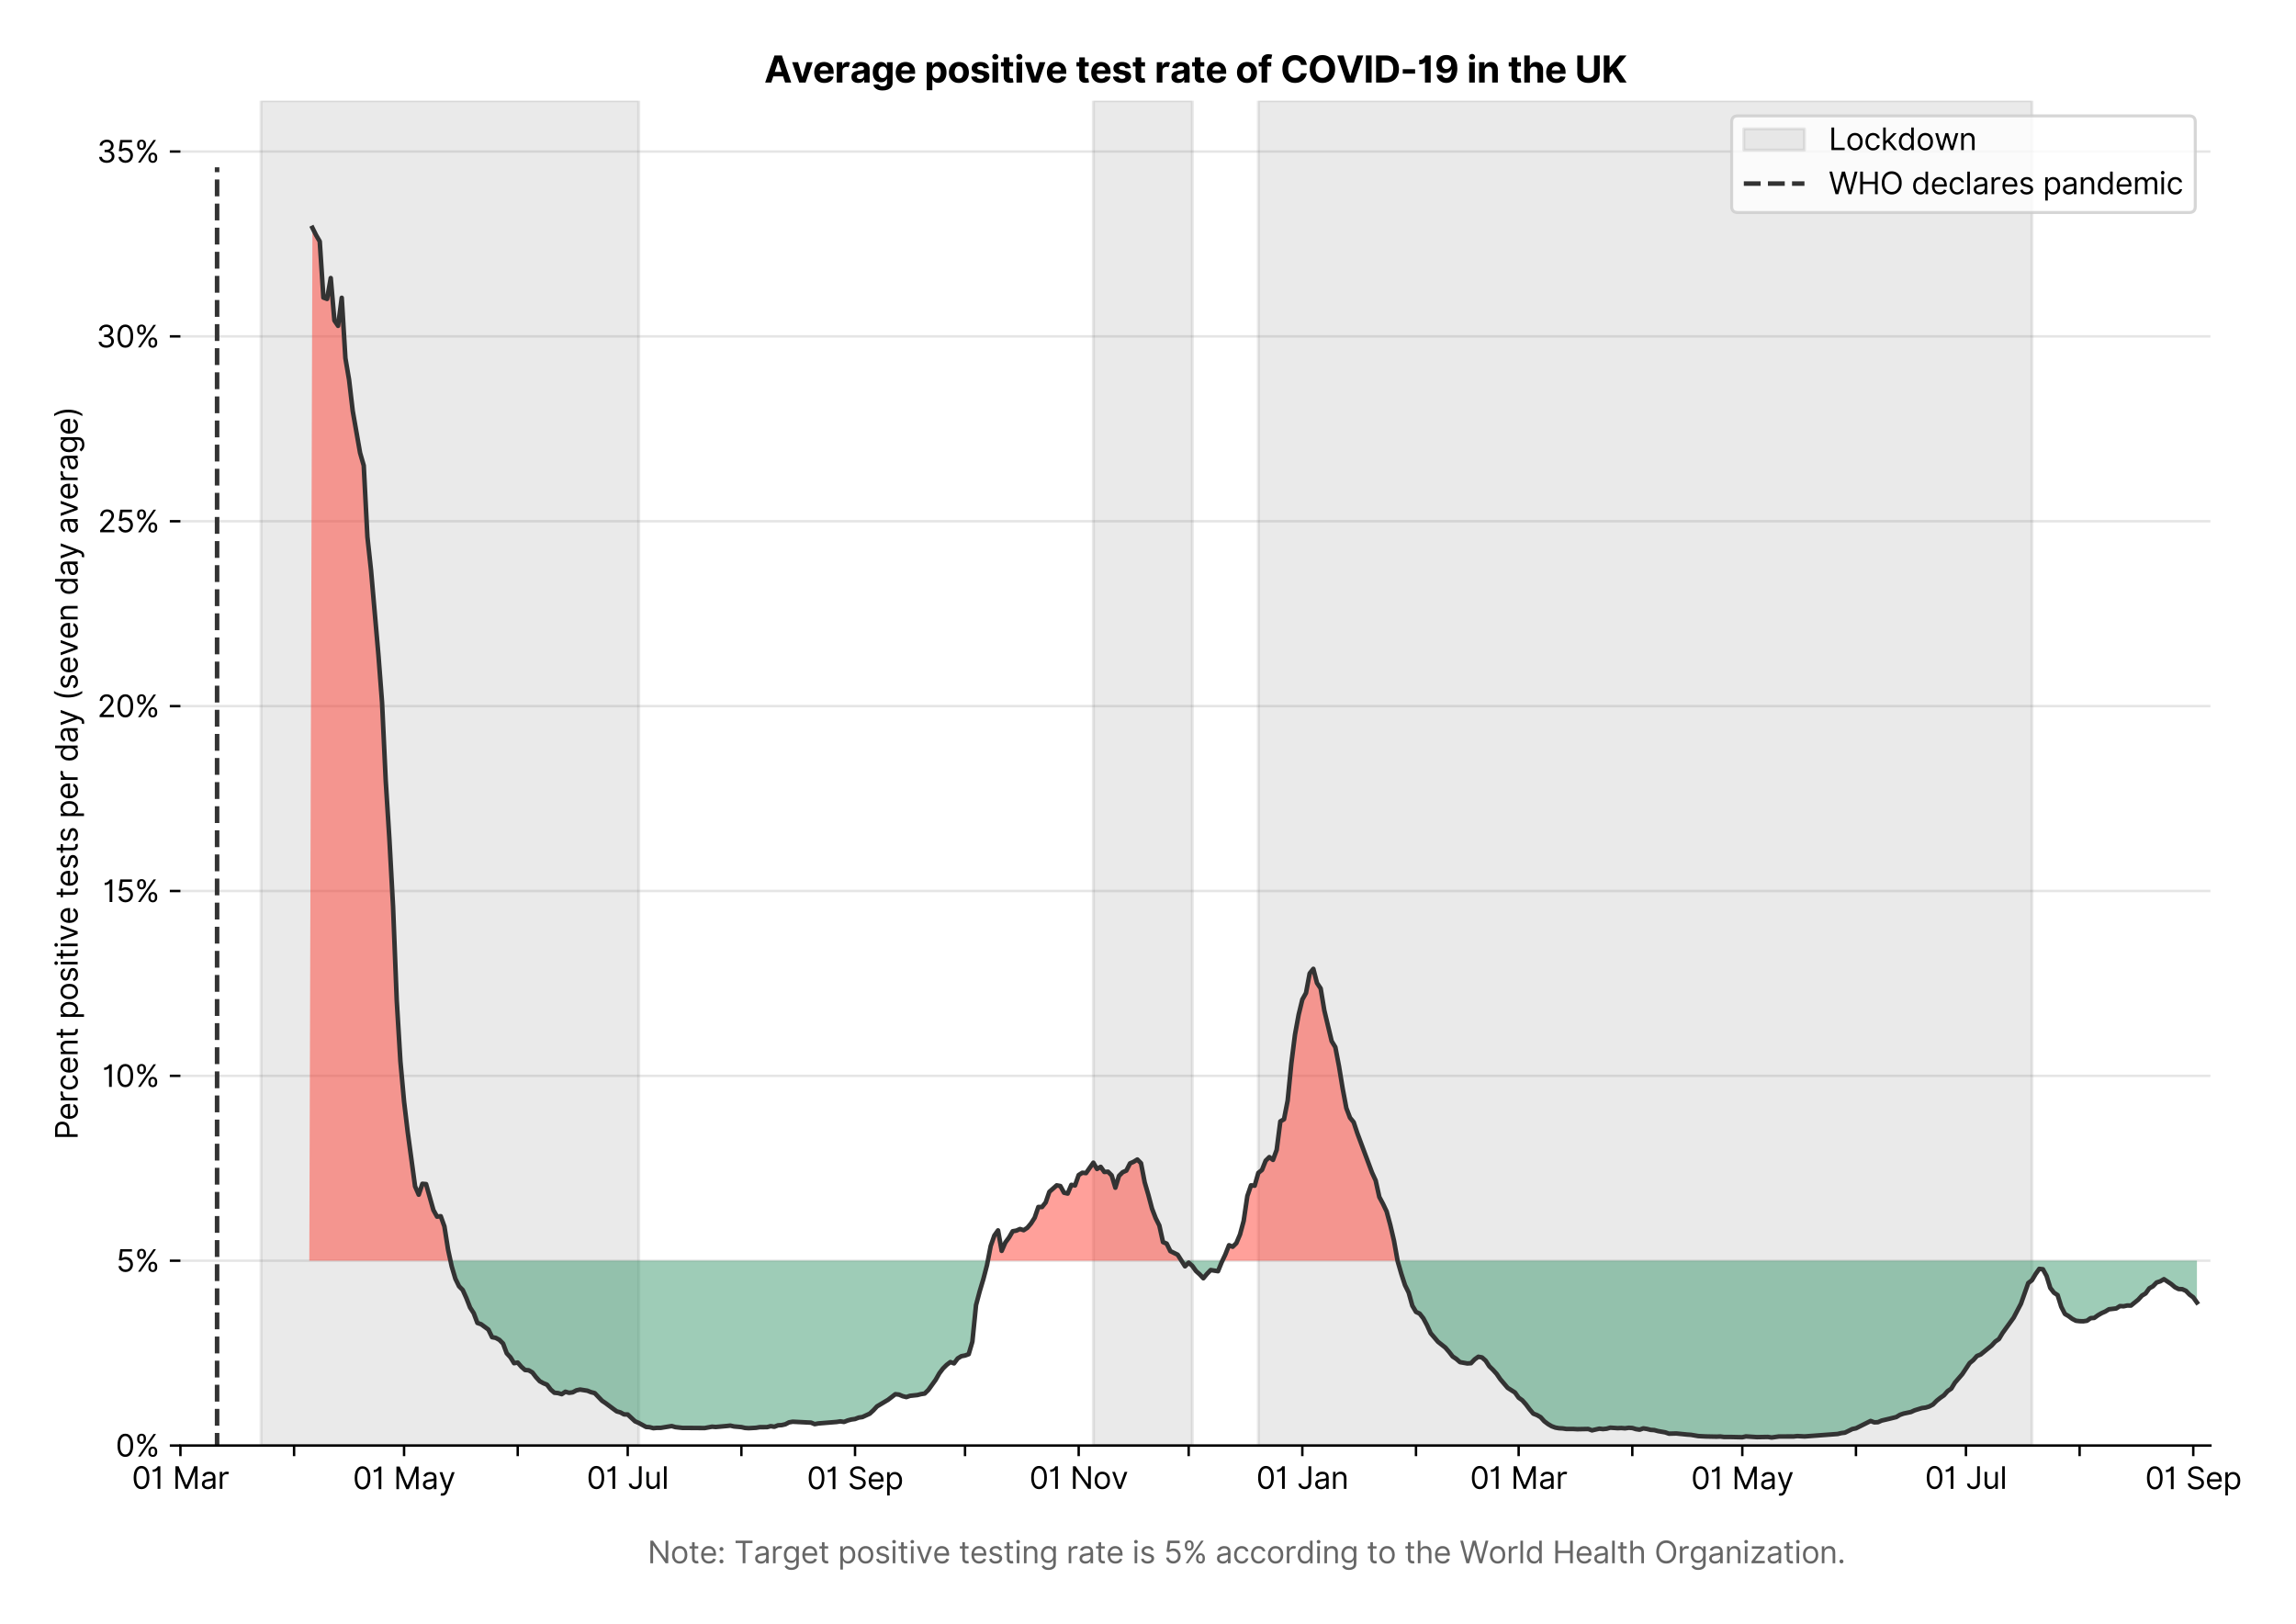 <?xml version="1.0" encoding="utf-8" standalone="no"?>
<!DOCTYPE svg PUBLIC "-//W3C//DTD SVG 1.1//EN"
  "http://www.w3.org/Graphics/SVG/1.1/DTD/svg11.dtd">
<svg version="1.1" viewBox="0 0 757.344 535.712" xmlns="http://www.w3.org/2000/svg" xmlns:xlink="http://www.w3.org/1999/xlink">
 <defs>
  <style type="text/css">*{stroke-linecap:butt;stroke-linejoin:round;}</style>
 </defs>
 <g id="figure_1">
  <g id="patch_1">
   <path d="M 0 535.712 
L 757.344 535.712 
L 757.344 0 
L 0 0 
z
" style="fill:#ffffff;"/>
  </g>
  <g id="axes_1">
   <g id="patch_2">
    <path d="M 59.513 476.745 
L 729.112 476.745 
L 729.112 33.225 
L 59.513 33.225 
z
" style="fill:#ffffff;"/>
   </g>
   <g id="matplotlib.axis_1">
    <g id="xtick_1">
     <g id="line2d_1">
      <defs>
       <path d="M 0 0 
L 0 3.5 
" id="mc3b7f3f31e" style="stroke:#000000;stroke-width:0.8;"/>
      </defs>
      <g>
       <use style="stroke:#000000;stroke-width:0.8;" x="59.513" xlink:href="#mc3b7f3f31e" y="476.745"/>
      </g>
     </g>
     <g id="text_1">
      <!-- 01 Mar -->
      <g transform="translate(43.476 491.018)scale(0.1 -0.1)">
       <defs>
        <path d="M 2000 -64 
Q 1230 -64 806 561 
Q 382 1186 382 2327 
Q 382 3459 809 4088 
Q 1236 4718 2000 4718 
Q 2764 4718 3191 4088 
Q 3618 3459 3618 2327 
Q 3618 1186 3194 561 
Q 2771 -64 2000 -64 
z
M 2000 436 
Q 2509 436 2791 927 
Q 3073 1418 3073 2327 
Q 3073 3234 2789 3730 
Q 2505 4227 2000 4227 
Q 1496 4227 1211 3730 
Q 927 3234 927 2327 
Q 927 1418 1210 927 
Q 1493 436 2000 436 
z
" id="Inter-Regular-30" transform="scale(0.016)"/>
        <path d="M 1973 4655 
L 1973 0 
L 1409 0 
L 1409 3836 
L 1373 3836 
Q 1341 3773 1209 3692 
Q 1077 3611 868 3551 
Q 659 3491 391 3491 
L 391 3964 
Q 661 3964 859 4061 
Q 1057 4159 1190 4291 
Q 1323 4423 1392 4529 
Q 1461 4636 1473 4655 
L 1973 4655 
z
" id="Inter-Regular-31" transform="scale(0.016)"/>
        <path id="Inter-Regular-20" transform="scale(0.016)"/>
        <path d="M 564 4655 
L 1236 4655 
L 2818 791 
L 2873 791 
L 4455 4655 
L 5127 4655 
L 5127 0 
L 4600 0 
L 4600 3536 
L 4555 3536 
L 3100 0 
L 2591 0 
L 1136 3536 
L 1091 3536 
L 1091 0 
L 564 0 
L 564 4655 
z
" id="Inter-Regular-4d" transform="scale(0.016)"/>
        <path d="M 1518 -82 
Q 1186 -82 916 44 
Q 646 170 486 410 
Q 327 650 327 991 
Q 327 1291 445 1478 
Q 564 1666 761 1773 
Q 959 1880 1199 1933 
Q 1439 1986 1682 2018 
Q 2000 2059 2199 2080 
Q 2398 2102 2490 2154 
Q 2582 2207 2582 2336 
L 2582 2355 
Q 2582 2691 2399 2877 
Q 2216 3064 1846 3064 
Q 1461 3064 1243 2895 
Q 1025 2727 936 2536 
L 427 2718 
Q 564 3036 792 3214 
Q 1021 3393 1292 3464 
Q 1564 3536 1827 3536 
Q 1996 3536 2215 3496 
Q 2434 3457 2640 3334 
Q 2846 3211 2982 2963 
Q 3118 2716 3118 2300 
L 3118 0 
L 2582 0 
L 2582 473 
L 2555 473 
Q 2500 359 2373 229 
Q 2246 100 2034 9 
Q 1823 -82 1518 -82 
z
M 1600 400 
Q 1918 400 2137 525 
Q 2357 650 2469 847 
Q 2582 1045 2582 1264 
L 2582 1755 
Q 2548 1714 2433 1681 
Q 2318 1648 2169 1624 
Q 2021 1600 1881 1583 
Q 1741 1566 1655 1555 
Q 1446 1527 1265 1467 
Q 1084 1407 974 1287 
Q 864 1168 864 964 
Q 864 684 1072 542 
Q 1280 400 1600 400 
z
" id="Inter-Regular-61" transform="scale(0.016)"/>
        <path d="M 491 0 
L 491 3491 
L 1009 3491 
L 1009 2964 
L 1046 2964 
Q 1139 3223 1389 3384 
Q 1639 3545 1955 3545 
Q 2100 3545 2209 3511 
Q 2318 3477 2400 3418 
L 2218 2964 
Q 2161 2993 2085 3010 
Q 2009 3027 1909 3027 
Q 1527 3027 1277 2794 
Q 1027 2561 1027 2209 
L 1027 0 
L 491 0 
z
" id="Inter-Regular-72" transform="scale(0.016)"/>
       </defs>
       <use xlink:href="#Inter-Regular-30"/>
       <use x="62.5" xlink:href="#Inter-Regular-31"/>
       <use x="106.676" xlink:href="#Inter-Regular-20"/>
       <use x="134.801" xlink:href="#Inter-Regular-4d"/>
       <use x="225.994" xlink:href="#Inter-Regular-61"/>
       <use x="282.386" xlink:href="#Inter-Regular-72"/>
      </g>
     </g>
    </g>
    <g id="xtick_2">
     <g id="line2d_2">
      <g>
       <use style="stroke:#000000;stroke-width:0.8;" x="97.003" xlink:href="#mc3b7f3f31e" y="476.745"/>
      </g>
     </g>
    </g>
    <g id="xtick_3">
     <g id="line2d_3">
      <g>
       <use style="stroke:#000000;stroke-width:0.8;" x="133.284" xlink:href="#mc3b7f3f31e" y="476.745"/>
      </g>
     </g>
     <g id="text_2">
      <!-- 01 May -->
      <g transform="translate(116.381 491.117)scale(0.1 -0.1)">
       <defs>
        <path d="M 818 -1355 
Q 682 -1355 575 -1333 
Q 468 -1311 427 -1291 
L 564 -818 
Q 857 -893 1053 -814 
Q 1250 -736 1391 -345 
L 1509 -18 
L 218 3491 
L 800 3491 
L 1764 709 
L 1800 709 
L 2764 3491 
L 3346 3491 
L 1846 -564 
Q 1550 -1355 818 -1355 
z
" id="Inter-Regular-79" transform="scale(0.016)"/>
       </defs>
       <use xlink:href="#Inter-Regular-30"/>
       <use x="62.5" xlink:href="#Inter-Regular-31"/>
       <use x="106.676" xlink:href="#Inter-Regular-20"/>
       <use x="134.801" xlink:href="#Inter-Regular-4d"/>
       <use x="225.994" xlink:href="#Inter-Regular-61"/>
       <use x="282.386" xlink:href="#Inter-Regular-79"/>
      </g>
     </g>
    </g>
    <g id="xtick_4">
     <g id="line2d_4">
      <g>
       <use style="stroke:#000000;stroke-width:0.8;" x="170.774" xlink:href="#mc3b7f3f31e" y="476.745"/>
      </g>
     </g>
    </g>
    <g id="xtick_5">
     <g id="line2d_5">
      <g>
       <use style="stroke:#000000;stroke-width:0.8;" x="207.056" xlink:href="#mc3b7f3f31e" y="476.745"/>
      </g>
     </g>
     <g id="text_3">
      <!-- 01 Jul -->
      <g transform="translate(193.512 491.018)scale(0.1 -0.1)">
       <defs>
        <path d="M 2346 4655 
L 2909 4655 
L 2909 1327 
Q 2909 657 2549 296 
Q 2189 -64 1582 -64 
Q 1200 -64 902 76 
Q 605 216 434 475 
Q 264 734 264 1091 
L 818 1091 
Q 818 795 1034 615 
Q 1250 436 1582 436 
Q 1948 436 2147 664 
Q 2346 893 2346 1327 
L 2346 4655 
z
" id="Inter-Regular-4a" transform="scale(0.016)"/>
        <path d="M 2691 1427 
L 2691 3491 
L 3227 3491 
L 3227 0 
L 2691 0 
L 2691 591 
L 2655 591 
Q 2532 325 2273 140 
Q 2014 -45 1618 -45 
Q 1127 -45 809 280 
Q 491 605 491 1273 
L 491 3491 
L 1027 3491 
L 1027 1309 
Q 1027 927 1242 700 
Q 1457 473 1791 473 
Q 1991 473 2199 575 
Q 2407 677 2549 888 
Q 2691 1100 2691 1427 
z
" id="Inter-Regular-75" transform="scale(0.016)"/>
        <path d="M 1027 4655 
L 1027 0 
L 491 0 
L 491 4655 
L 1027 4655 
z
" id="Inter-Regular-6c" transform="scale(0.016)"/>
       </defs>
       <use xlink:href="#Inter-Regular-30"/>
       <use x="62.5" xlink:href="#Inter-Regular-31"/>
       <use x="106.676" xlink:href="#Inter-Regular-20"/>
       <use x="134.801" xlink:href="#Inter-Regular-4a"/>
       <use x="189.063" xlink:href="#Inter-Regular-75"/>
       <use x="247.159" xlink:href="#Inter-Regular-6c"/>
      </g>
     </g>
    </g>
    <g id="xtick_6">
     <g id="line2d_6">
      <g>
       <use style="stroke:#000000;stroke-width:0.8;" x="244.546" xlink:href="#mc3b7f3f31e" y="476.745"/>
      </g>
     </g>
    </g>
    <g id="xtick_7">
     <g id="line2d_7">
      <g>
       <use style="stroke:#000000;stroke-width:0.8;" x="282.036" xlink:href="#mc3b7f3f31e" y="476.745"/>
      </g>
     </g>
     <g id="text_4">
      <!-- 01 Sep -->
      <g transform="translate(266.149 491.117)scale(0.1 -0.1)">
       <defs>
        <path d="M 3109 3491 
Q 3068 3836 2777 4027 
Q 2486 4218 2064 4218 
Q 1600 4218 1318 3999 
Q 1036 3780 1036 3445 
Q 1036 3195 1189 3042 
Q 1343 2889 1553 2803 
Q 1764 2718 1936 2673 
L 2409 2545 
Q 2591 2498 2815 2414 
Q 3039 2330 3244 2185 
Q 3450 2041 3584 1816 
Q 3718 1591 3718 1264 
Q 3718 886 3521 581 
Q 3325 277 2949 97 
Q 2573 -82 2036 -82 
Q 1286 -82 845 272 
Q 405 627 364 1200 
L 946 1200 
Q 968 936 1124 764 
Q 1280 593 1519 510 
Q 1759 427 2036 427 
Q 2359 427 2616 533 
Q 2873 639 3023 828 
Q 3173 1018 3173 1273 
Q 3173 1505 3043 1650 
Q 2914 1795 2702 1886 
Q 2491 1977 2246 2045 
L 1673 2209 
Q 1127 2366 809 2657 
Q 491 2948 491 3418 
Q 491 3809 703 4101 
Q 916 4393 1276 4555 
Q 1636 4718 2082 4718 
Q 2532 4718 2882 4558 
Q 3232 4398 3437 4120 
Q 3643 3843 3655 3491 
L 3109 3491 
z
" id="Inter-Regular-53" transform="scale(0.016)"/>
        <path d="M 1955 -73 
Q 1450 -73 1085 151 
Q 721 375 524 778 
Q 327 1182 327 1718 
Q 327 2255 524 2665 
Q 721 3075 1074 3305 
Q 1427 3536 1900 3536 
Q 2173 3536 2439 3445 
Q 2705 3355 2923 3151 
Q 3141 2948 3270 2614 
Q 3400 2280 3400 1791 
L 3400 1564 
L 866 1564 
Q 884 1005 1183 707 
Q 1482 409 1955 409 
Q 2271 409 2498 545 
Q 2725 682 2827 955 
L 3346 809 
Q 3223 414 2854 170 
Q 2486 -73 1955 -73 
z
M 866 2027 
L 2855 2027 
Q 2855 2470 2595 2762 
Q 2336 3055 1900 3055 
Q 1593 3055 1368 2911 
Q 1143 2768 1013 2533 
Q 884 2298 866 2027 
z
" id="Inter-Regular-65" transform="scale(0.016)"/>
        <path d="M 491 -1309 
L 491 3491 
L 1009 3491 
L 1009 2936 
L 1073 2936 
Q 1132 3027 1237 3169 
Q 1343 3311 1542 3423 
Q 1741 3536 2082 3536 
Q 2523 3536 2859 3315 
Q 3196 3095 3384 2690 
Q 3573 2286 3573 1736 
Q 3573 1182 3384 776 
Q 3196 370 2861 148 
Q 2527 -73 2091 -73 
Q 1755 -73 1552 39 
Q 1350 152 1241 296 
Q 1132 441 1073 536 
L 1027 536 
L 1027 -1309 
L 491 -1309 
z
M 1018 1745 
Q 1018 1152 1276 780 
Q 1534 409 2018 409 
Q 2355 409 2581 587 
Q 2807 766 2921 1069 
Q 3036 1373 3036 1745 
Q 3036 2114 2923 2410 
Q 2811 2707 2585 2881 
Q 2359 3055 2018 3055 
Q 1527 3055 1272 2693 
Q 1018 2332 1018 1745 
z
" id="Inter-Regular-70" transform="scale(0.016)"/>
       </defs>
       <use xlink:href="#Inter-Regular-30"/>
       <use x="62.5" xlink:href="#Inter-Regular-31"/>
       <use x="106.676" xlink:href="#Inter-Regular-20"/>
       <use x="134.801" xlink:href="#Inter-Regular-53"/>
       <use x="198.58" xlink:href="#Inter-Regular-65"/>
       <use x="256.818" xlink:href="#Inter-Regular-70"/>
      </g>
     </g>
    </g>
    <g id="xtick_8">
     <g id="line2d_8">
      <g>
       <use style="stroke:#000000;stroke-width:0.8;" x="318.317" xlink:href="#mc3b7f3f31e" y="476.745"/>
      </g>
     </g>
    </g>
    <g id="xtick_9">
     <g id="line2d_9">
      <g>
       <use style="stroke:#000000;stroke-width:0.8;" x="355.808" xlink:href="#mc3b7f3f31e" y="476.745"/>
      </g>
     </g>
     <g id="text_5">
      <!-- 01 Nov -->
      <g transform="translate(339.537 491.018)scale(0.1 -0.1)">
       <defs>
        <path d="M 4255 4655 
L 4255 0 
L 3709 0 
L 1173 3655 
L 1127 3655 
L 1127 0 
L 564 0 
L 564 4655 
L 1109 4655 
L 3655 991 
L 3700 991 
L 3700 4655 
L 4255 4655 
z
" id="Inter-Regular-4e" transform="scale(0.016)"/>
        <path d="M 1909 -73 
Q 1436 -73 1080 152 
Q 725 377 526 781 
Q 327 1186 327 1727 
Q 327 2273 526 2679 
Q 725 3086 1080 3311 
Q 1436 3536 1909 3536 
Q 2382 3536 2737 3311 
Q 3093 3086 3292 2679 
Q 3491 2273 3491 1727 
Q 3491 1186 3292 781 
Q 3093 377 2737 152 
Q 2382 -73 1909 -73 
z
M 1909 409 
Q 2268 409 2500 593 
Q 2732 777 2843 1077 
Q 2955 1377 2955 1727 
Q 2955 2077 2843 2379 
Q 2732 2682 2500 2868 
Q 2268 3055 1909 3055 
Q 1550 3055 1318 2868 
Q 1086 2682 975 2379 
Q 864 2077 864 1727 
Q 864 1377 975 1077 
Q 1086 777 1318 593 
Q 1550 409 1909 409 
z
" id="Inter-Regular-6f" transform="scale(0.016)"/>
        <path d="M 3346 3491 
L 2055 0 
L 1509 0 
L 218 3491 
L 800 3491 
L 1764 709 
L 1800 709 
L 2764 3491 
L 3346 3491 
z
" id="Inter-Regular-76" transform="scale(0.016)"/>
       </defs>
       <use xlink:href="#Inter-Regular-30"/>
       <use x="62.5" xlink:href="#Inter-Regular-31"/>
       <use x="106.676" xlink:href="#Inter-Regular-20"/>
       <use x="134.801" xlink:href="#Inter-Regular-4e"/>
       <use x="210.085" xlink:href="#Inter-Regular-6f"/>
       <use x="269.744" xlink:href="#Inter-Regular-76"/>
      </g>
     </g>
    </g>
    <g id="xtick_10">
     <g id="line2d_10">
      <g>
       <use style="stroke:#000000;stroke-width:0.8;" x="392.089" xlink:href="#mc3b7f3f31e" y="476.745"/>
      </g>
     </g>
    </g>
    <g id="xtick_11">
     <g id="line2d_11">
      <g>
       <use style="stroke:#000000;stroke-width:0.8;" x="429.579" xlink:href="#mc3b7f3f31e" y="476.745"/>
      </g>
     </g>
     <g id="text_6">
      <!-- 01 Jan -->
      <g transform="translate(414.38 491.018)scale(0.1 -0.1)">
       <defs>
        <path d="M 1027 2100 
L 1027 0 
L 491 0 
L 491 3491 
L 1009 3491 
L 1009 2945 
L 1055 2945 
Q 1177 3211 1427 3373 
Q 1677 3536 2073 3536 
Q 2602 3536 2928 3211 
Q 3255 2886 3255 2218 
L 3255 0 
L 2718 0 
L 2718 2182 
Q 2718 2593 2504 2824 
Q 2291 3055 1918 3055 
Q 1534 3055 1280 2806 
Q 1027 2557 1027 2100 
z
" id="Inter-Regular-6e" transform="scale(0.016)"/>
       </defs>
       <use xlink:href="#Inter-Regular-30"/>
       <use x="62.5" xlink:href="#Inter-Regular-31"/>
       <use x="106.676" xlink:href="#Inter-Regular-20"/>
       <use x="134.801" xlink:href="#Inter-Regular-4a"/>
       <use x="189.063" xlink:href="#Inter-Regular-61"/>
       <use x="245.455" xlink:href="#Inter-Regular-6e"/>
      </g>
     </g>
    </g>
    <g id="xtick_12">
     <g id="line2d_12">
      <g>
       <use style="stroke:#000000;stroke-width:0.8;" x="467.07" xlink:href="#mc3b7f3f31e" y="476.745"/>
      </g>
     </g>
    </g>
    <g id="xtick_13">
     <g id="line2d_13">
      <g>
       <use style="stroke:#000000;stroke-width:0.8;" x="500.932" xlink:href="#mc3b7f3f31e" y="476.745"/>
      </g>
     </g>
     <g id="text_7">
      <!-- 01 Mar -->
      <g transform="translate(484.895 491.018)scale(0.1 -0.1)">
       <use xlink:href="#Inter-Regular-30"/>
       <use x="62.5" xlink:href="#Inter-Regular-31"/>
       <use x="106.676" xlink:href="#Inter-Regular-20"/>
       <use x="134.801" xlink:href="#Inter-Regular-4d"/>
       <use x="225.994" xlink:href="#Inter-Regular-61"/>
       <use x="282.386" xlink:href="#Inter-Regular-72"/>
      </g>
     </g>
    </g>
    <g id="xtick_14">
     <g id="line2d_14">
      <g>
       <use style="stroke:#000000;stroke-width:0.8;" x="538.423" xlink:href="#mc3b7f3f31e" y="476.745"/>
      </g>
     </g>
    </g>
    <g id="xtick_15">
     <g id="line2d_15">
      <g>
       <use style="stroke:#000000;stroke-width:0.8;" x="574.704" xlink:href="#mc3b7f3f31e" y="476.745"/>
      </g>
     </g>
     <g id="text_8">
      <!-- 01 May -->
      <g transform="translate(557.801 491.117)scale(0.1 -0.1)">
       <use xlink:href="#Inter-Regular-30"/>
       <use x="62.5" xlink:href="#Inter-Regular-31"/>
       <use x="106.676" xlink:href="#Inter-Regular-20"/>
       <use x="134.801" xlink:href="#Inter-Regular-4d"/>
       <use x="225.994" xlink:href="#Inter-Regular-61"/>
       <use x="282.386" xlink:href="#Inter-Regular-79"/>
      </g>
     </g>
    </g>
    <g id="xtick_16">
     <g id="line2d_16">
      <g>
       <use style="stroke:#000000;stroke-width:0.8;" x="612.194" xlink:href="#mc3b7f3f31e" y="476.745"/>
      </g>
     </g>
    </g>
    <g id="xtick_17">
     <g id="line2d_17">
      <g>
       <use style="stroke:#000000;stroke-width:0.8;" x="648.475" xlink:href="#mc3b7f3f31e" y="476.745"/>
      </g>
     </g>
     <g id="text_9">
      <!-- 01 Jul -->
      <g transform="translate(634.931 491.018)scale(0.1 -0.1)">
       <use xlink:href="#Inter-Regular-30"/>
       <use x="62.5" xlink:href="#Inter-Regular-31"/>
       <use x="106.676" xlink:href="#Inter-Regular-20"/>
       <use x="134.801" xlink:href="#Inter-Regular-4a"/>
       <use x="189.063" xlink:href="#Inter-Regular-75"/>
       <use x="247.159" xlink:href="#Inter-Regular-6c"/>
      </g>
     </g>
    </g>
    <g id="xtick_18">
     <g id="line2d_18">
      <g>
       <use style="stroke:#000000;stroke-width:0.8;" x="685.966" xlink:href="#mc3b7f3f31e" y="476.745"/>
      </g>
     </g>
    </g>
    <g id="xtick_19">
     <g id="line2d_19">
      <g>
       <use style="stroke:#000000;stroke-width:0.8;" x="723.456" xlink:href="#mc3b7f3f31e" y="476.745"/>
      </g>
     </g>
     <g id="text_10">
      <!-- 01 Sep -->
      <g transform="translate(707.569 491.117)scale(0.1 -0.1)">
       <use xlink:href="#Inter-Regular-30"/>
       <use x="62.5" xlink:href="#Inter-Regular-31"/>
       <use x="106.676" xlink:href="#Inter-Regular-20"/>
       <use x="134.801" xlink:href="#Inter-Regular-53"/>
       <use x="198.58" xlink:href="#Inter-Regular-65"/>
       <use x="256.818" xlink:href="#Inter-Regular-70"/>
      </g>
     </g>
    </g>
    <g id="text_11">
     <!--  -->
     <g style="fill:#666666;" transform="translate(394.312 504.507)scale(0.1 -0.1)"/>
     <!--             Note: Target positive testing rate is 5% according to the World Health Organization. -->
     <g style="fill:#666666;" transform="translate(179.866 515.553)scale(0.1 -0.1)">
      <defs>
       <path d="M 2009 3491 
L 2009 3036 
L 1264 3036 
L 1264 1000 
Q 1264 773 1331 660 
Q 1398 548 1503 510 
Q 1609 473 1727 473 
Q 1816 473 1873 483 
Q 1930 493 1964 500 
L 2073 18 
Q 2018 -2 1920 -23 
Q 1823 -45 1673 -45 
Q 1446 -45 1228 52 
Q 1011 150 869 350 
Q 727 550 727 855 
L 727 3036 
L 200 3036 
L 200 3491 
L 727 3491 
L 727 4327 
L 1264 4327 
L 1264 3491 
L 2009 3491 
z
" id="Inter-Regular-74" transform="scale(0.016)"/>
       <path d="M 882 -36 
Q 714 -36 593 84 
Q 473 205 473 373 
Q 473 541 593 661 
Q 714 782 882 782 
Q 1050 782 1170 661 
Q 1291 541 1291 373 
Q 1291 205 1170 84 
Q 1050 -36 882 -36 
z
M 882 2524 
Q 714 2524 593 2644 
Q 473 2765 473 2933 
Q 473 3101 593 3221 
Q 714 3342 882 3342 
Q 1050 3342 1170 3221 
Q 1291 3101 1291 2933 
Q 1291 2765 1170 2644 
Q 1050 2524 882 2524 
z
" id="Inter-Regular-3a" transform="scale(0.016)"/>
       <path d="M 309 4155 
L 309 4655 
L 3800 4655 
L 3800 4155 
L 2336 4155 
L 2336 0 
L 1773 0 
L 1773 4155 
L 309 4155 
z
" id="Inter-Regular-54" transform="scale(0.016)"/>
       <path d="M 1900 -1382 
Q 1316 -1382 976 -1169 
Q 636 -957 473 -682 
L 900 -382 
Q 973 -477 1084 -601 
Q 1196 -725 1390 -817 
Q 1584 -909 1900 -909 
Q 2323 -909 2598 -704 
Q 2873 -500 2873 -64 
L 2873 645 
L 2827 645 
Q 2768 550 2660 410 
Q 2552 270 2351 162 
Q 2150 55 1809 55 
Q 1386 55 1051 255 
Q 716 455 521 836 
Q 327 1218 327 1764 
Q 327 2300 516 2699 
Q 705 3098 1041 3317 
Q 1377 3536 1818 3536 
Q 2159 3536 2360 3423 
Q 2561 3311 2669 3169 
Q 2777 3027 2836 2936 
L 2891 2936 
L 2891 3491 
L 3409 3491 
L 3409 -100 
Q 3409 -550 3205 -833 
Q 3002 -1116 2660 -1249 
Q 2318 -1382 1900 -1382 
z
M 1882 536 
Q 2366 536 2624 864 
Q 2882 1193 2882 1773 
Q 2882 2339 2627 2697 
Q 2373 3055 1882 3055 
Q 1541 3055 1315 2882 
Q 1089 2709 976 2418 
Q 864 2127 864 1773 
Q 864 1227 1120 881 
Q 1377 536 1882 536 
z
" id="Inter-Regular-67" transform="scale(0.016)"/>
       <path d="M 2964 2709 
L 2482 2573 
Q 2411 2755 2245 2914 
Q 2080 3073 1727 3073 
Q 1407 3073 1194 2926 
Q 982 2780 982 2555 
Q 982 2355 1127 2239 
Q 1273 2123 1582 2045 
L 2100 1918 
Q 3027 1691 3027 973 
Q 3027 673 2855 436 
Q 2684 200 2377 63 
Q 2071 -73 1664 -73 
Q 1130 -73 780 159 
Q 430 391 336 836 
L 846 964 
Q 989 400 1655 400 
Q 2030 400 2251 560 
Q 2473 720 2473 945 
Q 2473 1316 1955 1436 
L 1373 1573 
Q 893 1686 669 1926 
Q 446 2166 446 2527 
Q 446 2823 613 3050 
Q 780 3277 1069 3406 
Q 1359 3536 1727 3536 
Q 2246 3536 2542 3309 
Q 2839 3082 2964 2709 
z
" id="Inter-Regular-73" transform="scale(0.016)"/>
       <path d="M 491 0 
L 491 3491 
L 1027 3491 
L 1027 0 
L 491 0 
z
M 764 4073 
Q 607 4073 494 4179 
Q 382 4286 382 4436 
Q 382 4586 494 4693 
Q 607 4800 764 4800 
Q 921 4800 1033 4693 
Q 1146 4586 1146 4436 
Q 1146 4286 1033 4179 
Q 921 4073 764 4073 
z
" id="Inter-Regular-69" transform="scale(0.016)"/>
       <path d="M 1936 -64 
Q 1536 -64 1216 95 
Q 896 255 702 532 
Q 509 809 491 1164 
L 1036 1164 
Q 1068 848 1324 642 
Q 1580 436 1936 436 
Q 2223 436 2447 570 
Q 2671 705 2799 940 
Q 2927 1175 2927 1473 
Q 2927 1777 2794 2017 
Q 2661 2257 2429 2395 
Q 2198 2534 1900 2536 
Q 1686 2539 1461 2472 
Q 1236 2405 1091 2300 
L 564 2364 
L 846 4655 
L 3264 4655 
L 3264 4155 
L 1318 4155 
L 1155 2782 
L 1182 2782 
Q 1325 2895 1541 2970 
Q 1757 3045 1991 3045 
Q 2418 3045 2753 2842 
Q 3089 2639 3281 2286 
Q 3473 1934 3473 1482 
Q 3473 1036 3274 687 
Q 3075 339 2727 137 
Q 2380 -64 1936 -64 
z
" id="Inter-Regular-35" transform="scale(0.016)"/>
       <path d="M 2855 873 
L 2855 1118 
Q 2855 1373 2960 1585 
Q 3066 1798 3269 1926 
Q 3473 2055 3764 2055 
Q 4059 2055 4259 1926 
Q 4459 1798 4561 1585 
Q 4664 1373 4664 1118 
L 4664 873 
Q 4664 618 4560 405 
Q 4457 193 4256 64 
Q 4055 -64 3764 -64 
Q 3468 -64 3266 64 
Q 3064 193 2959 405 
Q 2855 618 2855 873 
z
M 536 3536 
L 536 3782 
Q 536 4036 642 4248 
Q 748 4461 951 4589 
Q 1155 4718 1446 4718 
Q 1741 4718 1941 4589 
Q 2141 4461 2243 4248 
Q 2346 4036 2346 3782 
L 2346 3536 
Q 2346 3282 2242 3069 
Q 2139 2857 1937 2728 
Q 1736 2600 1446 2600 
Q 1150 2600 948 2728 
Q 746 2857 641 3069 
Q 536 3282 536 3536 
z
M 709 0 
L 3909 4655 
L 4427 4655 
L 1227 0 
L 709 0 
z
M 3318 1118 
L 3318 873 
Q 3318 661 3418 494 
Q 3518 327 3764 327 
Q 4002 327 4101 494 
Q 4200 661 4200 873 
L 4200 1118 
Q 4200 1330 4104 1497 
Q 4009 1664 3764 1664 
Q 3525 1664 3421 1497 
Q 3318 1330 3318 1118 
z
M 1000 3782 
L 1000 3536 
Q 1000 3325 1100 3158 
Q 1200 2991 1446 2991 
Q 1684 2991 1783 3158 
Q 1882 3325 1882 3536 
L 1882 3782 
Q 1882 3993 1786 4160 
Q 1691 4327 1446 4327 
Q 1207 4327 1103 4160 
Q 1000 3993 1000 3782 
z
" id="Inter-Regular-25" transform="scale(0.016)"/>
       <path d="M 1909 -73 
Q 1418 -73 1063 159 
Q 709 391 518 798 
Q 327 1205 327 1727 
Q 327 2259 524 2667 
Q 721 3075 1074 3305 
Q 1427 3536 1900 3536 
Q 2268 3536 2563 3400 
Q 2859 3264 3047 3018 
Q 3236 2773 3282 2445 
L 2746 2445 
Q 2684 2684 2474 2869 
Q 2264 3055 1909 3055 
Q 1439 3055 1151 2697 
Q 864 2339 864 1745 
Q 864 1139 1148 774 
Q 1432 409 1909 409 
Q 2223 409 2447 570 
Q 2671 732 2746 1018 
L 3282 1018 
Q 3236 709 3058 462 
Q 2880 216 2588 71 
Q 2296 -73 1909 -73 
z
" id="Inter-Regular-63" transform="scale(0.016)"/>
       <path d="M 1809 -73 
Q 1373 -73 1039 148 
Q 705 370 516 776 
Q 327 1182 327 1736 
Q 327 2286 516 2690 
Q 705 3095 1041 3315 
Q 1377 3536 1818 3536 
Q 2159 3536 2358 3423 
Q 2557 3311 2662 3169 
Q 2768 3027 2827 2936 
L 2873 2936 
L 2873 4655 
L 3409 4655 
L 3409 0 
L 2891 0 
L 2891 536 
L 2827 536 
Q 2768 441 2659 296 
Q 2550 152 2348 39 
Q 2146 -73 1809 -73 
z
M 1882 409 
Q 2366 409 2624 780 
Q 2882 1152 2882 1745 
Q 2882 2332 2627 2693 
Q 2373 3055 1882 3055 
Q 1541 3055 1315 2881 
Q 1089 2707 976 2410 
Q 864 2114 864 1745 
Q 864 1373 978 1069 
Q 1093 766 1319 587 
Q 1546 409 1882 409 
z
" id="Inter-Regular-64" transform="scale(0.016)"/>
       <path d="M 1027 2100 
L 1027 0 
L 491 0 
L 491 4655 
L 1027 4655 
L 1027 2945 
L 1073 2945 
Q 1196 3216 1442 3376 
Q 1689 3536 2100 3536 
Q 2636 3536 2963 3213 
Q 3291 2891 3291 2218 
L 3291 0 
L 2755 0 
L 2755 2182 
Q 2755 2598 2540 2826 
Q 2325 3055 1946 3055 
Q 1548 3055 1287 2806 
Q 1027 2557 1027 2100 
z
" id="Inter-Regular-68" transform="scale(0.016)"/>
       <path d="M 1409 0 
L 136 4655 
L 709 4655 
L 1682 864 
L 1727 864 
L 2718 4655 
L 3355 4655 
L 4346 864 
L 4391 864 
L 5364 4655 
L 5936 4655 
L 4664 0 
L 4082 0 
L 3055 3709 
L 3018 3709 
L 1991 0 
L 1409 0 
z
" id="Inter-Regular-57" transform="scale(0.016)"/>
       <path d="M 564 0 
L 564 4655 
L 1127 4655 
L 1127 2582 
L 3609 2582 
L 3609 4655 
L 4173 4655 
L 4173 0 
L 3609 0 
L 3609 2082 
L 1127 2082 
L 1127 0 
L 564 0 
z
" id="Inter-Regular-48" transform="scale(0.016)"/>
       <path d="M 4491 2327 
Q 4491 1591 4225 1054 
Q 3959 518 3495 227 
Q 3032 -64 2436 -64 
Q 1841 -64 1377 227 
Q 914 518 648 1054 
Q 382 1591 382 2327 
Q 382 3064 648 3600 
Q 914 4136 1377 4427 
Q 1841 4718 2436 4718 
Q 3032 4718 3495 4427 
Q 3959 4136 4225 3600 
Q 4491 3064 4491 2327 
z
M 3946 2327 
Q 3946 2932 3744 3348 
Q 3543 3764 3201 3977 
Q 2859 4191 2436 4191 
Q 2014 4191 1672 3977 
Q 1330 3764 1128 3348 
Q 927 2932 927 2327 
Q 927 1723 1128 1307 
Q 1330 891 1672 677 
Q 2014 464 2436 464 
Q 2859 464 3201 677 
Q 3543 891 3744 1307 
Q 3946 1723 3946 2327 
z
" id="Inter-Regular-4f" transform="scale(0.016)"/>
       <path d="M 391 0 
L 391 409 
L 2373 2955 
L 2373 2991 
L 455 2991 
L 455 3491 
L 3064 3491 
L 3064 3064 
L 1136 536 
L 1136 500 
L 3127 500 
L 3127 0 
L 391 0 
z
" id="Inter-Regular-7a" transform="scale(0.016)"/>
       <path d="M 882 -36 
Q 714 -36 593 84 
Q 473 205 473 373 
Q 473 541 593 661 
Q 714 782 882 782 
Q 1050 782 1170 661 
Q 1291 541 1291 373 
Q 1291 205 1170 84 
Q 1050 -36 882 -36 
z
" id="Inter-Regular-2e" transform="scale(0.016)"/>
      </defs>
      <use xlink:href="#Inter-Regular-20"/>
      <use x="28.125" xlink:href="#Inter-Regular-20"/>
      <use x="56.25" xlink:href="#Inter-Regular-20"/>
      <use x="84.375" xlink:href="#Inter-Regular-20"/>
      <use x="112.5" xlink:href="#Inter-Regular-20"/>
      <use x="140.625" xlink:href="#Inter-Regular-20"/>
      <use x="168.75" xlink:href="#Inter-Regular-20"/>
      <use x="196.875" xlink:href="#Inter-Regular-20"/>
      <use x="225" xlink:href="#Inter-Regular-20"/>
      <use x="253.125" xlink:href="#Inter-Regular-20"/>
      <use x="281.25" xlink:href="#Inter-Regular-20"/>
      <use x="309.375" xlink:href="#Inter-Regular-20"/>
      <use x="337.5" xlink:href="#Inter-Regular-4e"/>
      <use x="412.784" xlink:href="#Inter-Regular-6f"/>
      <use x="472.443" xlink:href="#Inter-Regular-74"/>
      <use x="508.807" xlink:href="#Inter-Regular-65"/>
      <use x="567.046" xlink:href="#Inter-Regular-3a"/>
      <use x="594.602" xlink:href="#Inter-Regular-20"/>
      <use x="622.727" xlink:href="#Inter-Regular-54"/>
      <use x="686.932" xlink:href="#Inter-Regular-61"/>
      <use x="743.324" xlink:href="#Inter-Regular-72"/>
      <use x="781.676" xlink:href="#Inter-Regular-67"/>
      <use x="842.614" xlink:href="#Inter-Regular-65"/>
      <use x="900.852" xlink:href="#Inter-Regular-74"/>
      <use x="937.216" xlink:href="#Inter-Regular-20"/>
      <use x="965.341" xlink:href="#Inter-Regular-70"/>
      <use x="1026.279" xlink:href="#Inter-Regular-6f"/>
      <use x="1085.938" xlink:href="#Inter-Regular-73"/>
      <use x="1138.21" xlink:href="#Inter-Regular-69"/>
      <use x="1161.932" xlink:href="#Inter-Regular-74"/>
      <use x="1198.296" xlink:href="#Inter-Regular-69"/>
      <use x="1222.017" xlink:href="#Inter-Regular-76"/>
      <use x="1277.699" xlink:href="#Inter-Regular-65"/>
      <use x="1335.938" xlink:href="#Inter-Regular-20"/>
      <use x="1364.063" xlink:href="#Inter-Regular-74"/>
      <use x="1400.426" xlink:href="#Inter-Regular-65"/>
      <use x="1458.665" xlink:href="#Inter-Regular-73"/>
      <use x="1510.938" xlink:href="#Inter-Regular-74"/>
      <use x="1547.301" xlink:href="#Inter-Regular-69"/>
      <use x="1571.023" xlink:href="#Inter-Regular-6e"/>
      <use x="1629.546" xlink:href="#Inter-Regular-67"/>
      <use x="1690.483" xlink:href="#Inter-Regular-20"/>
      <use x="1718.608" xlink:href="#Inter-Regular-72"/>
      <use x="1756.96" xlink:href="#Inter-Regular-61"/>
      <use x="1813.353" xlink:href="#Inter-Regular-74"/>
      <use x="1849.716" xlink:href="#Inter-Regular-65"/>
      <use x="1907.955" xlink:href="#Inter-Regular-20"/>
      <use x="1936.08" xlink:href="#Inter-Regular-69"/>
      <use x="1959.801" xlink:href="#Inter-Regular-73"/>
      <use x="2012.074" xlink:href="#Inter-Regular-20"/>
      <use x="2040.199" xlink:href="#Inter-Regular-35"/>
      <use x="2100.995" xlink:href="#Inter-Regular-25"/>
      <use x="2182.245" xlink:href="#Inter-Regular-20"/>
      <use x="2210.37" xlink:href="#Inter-Regular-61"/>
      <use x="2266.762" xlink:href="#Inter-Regular-63"/>
      <use x="2322.586" xlink:href="#Inter-Regular-63"/>
      <use x="2378.409" xlink:href="#Inter-Regular-6f"/>
      <use x="2438.069" xlink:href="#Inter-Regular-72"/>
      <use x="2476.421" xlink:href="#Inter-Regular-64"/>
      <use x="2538.495" xlink:href="#Inter-Regular-69"/>
      <use x="2562.216" xlink:href="#Inter-Regular-6e"/>
      <use x="2620.739" xlink:href="#Inter-Regular-67"/>
      <use x="2681.677" xlink:href="#Inter-Regular-20"/>
      <use x="2709.802" xlink:href="#Inter-Regular-74"/>
      <use x="2746.165" xlink:href="#Inter-Regular-6f"/>
      <use x="2805.824" xlink:href="#Inter-Regular-20"/>
      <use x="2833.949" xlink:href="#Inter-Regular-74"/>
      <use x="2870.313" xlink:href="#Inter-Regular-68"/>
      <use x="2929.404" xlink:href="#Inter-Regular-65"/>
      <use x="2987.643" xlink:href="#Inter-Regular-20"/>
      <use x="3015.768" xlink:href="#Inter-Regular-57"/>
      <use x="3110.654" xlink:href="#Inter-Regular-6f"/>
      <use x="3170.313" xlink:href="#Inter-Regular-72"/>
      <use x="3208.665" xlink:href="#Inter-Regular-6c"/>
      <use x="3232.387" xlink:href="#Inter-Regular-64"/>
      <use x="3294.461" xlink:href="#Inter-Regular-20"/>
      <use x="3322.586" xlink:href="#Inter-Regular-48"/>
      <use x="3396.591" xlink:href="#Inter-Regular-65"/>
      <use x="3454.83" xlink:href="#Inter-Regular-61"/>
      <use x="3511.222" xlink:href="#Inter-Regular-6c"/>
      <use x="3534.944" xlink:href="#Inter-Regular-74"/>
      <use x="3571.307" xlink:href="#Inter-Regular-68"/>
      <use x="3630.398" xlink:href="#Inter-Regular-20"/>
      <use x="3658.523" xlink:href="#Inter-Regular-4f"/>
      <use x="3734.66" xlink:href="#Inter-Regular-72"/>
      <use x="3773.012" xlink:href="#Inter-Regular-67"/>
      <use x="3833.949" xlink:href="#Inter-Regular-61"/>
      <use x="3890.342" xlink:href="#Inter-Regular-6e"/>
      <use x="3948.864" xlink:href="#Inter-Regular-69"/>
      <use x="3972.586" xlink:href="#Inter-Regular-7a"/>
      <use x="4026.705" xlink:href="#Inter-Regular-61"/>
      <use x="4083.097" xlink:href="#Inter-Regular-74"/>
      <use x="4119.461" xlink:href="#Inter-Regular-69"/>
      <use x="4143.182" xlink:href="#Inter-Regular-6f"/>
      <use x="4202.842" xlink:href="#Inter-Regular-6e"/>
      <use x="4261.364" xlink:href="#Inter-Regular-2e"/>
     </g>
    </g>
   </g>
   <g id="matplotlib.axis_2">
    <g id="ytick_1">
     <g id="line2d_20">
      <path clip-path="url(#pc71b087026)" d="M 59.513 476.745 
L 729.112 476.745 
" style="fill:none;stroke:#e5e5e5;stroke-linecap:square;stroke-width:0.8;"/>
     </g>
     <g id="line2d_21">
      <defs>
       <path d="M 0 0 
L -3.5 0 
" id="mb678c16ed4" style="stroke:#000000;stroke-width:0.8;"/>
      </defs>
      <g>
       <use style="stroke:#000000;stroke-width:0.8;" x="59.513" xlink:href="#mb678c16ed4" y="476.745"/>
      </g>
     </g>
     <g id="text_12">
      <!-- 0% -->
      <g transform="translate(38.138 480.382)scale(0.1 -0.1)">
       <use xlink:href="#Inter-Regular-30"/>
       <use x="62.5" xlink:href="#Inter-Regular-25"/>
      </g>
     </g>
    </g>
    <g id="ytick_2">
     <g id="line2d_22">
      <path clip-path="url(#pc71b087026)" d="M 59.513 415.778 
L 729.112 415.778 
" style="fill:none;stroke:#e5e5e5;stroke-linecap:square;stroke-width:0.8;"/>
     </g>
     <g id="line2d_23">
      <g>
       <use style="stroke:#000000;stroke-width:0.8;" x="59.513" xlink:href="#mb678c16ed4" y="415.778"/>
      </g>
     </g>
     <g id="text_13">
      <!-- 5% -->
      <g transform="translate(38.308 419.414)scale(0.1 -0.1)">
       <use xlink:href="#Inter-Regular-35"/>
       <use x="60.795" xlink:href="#Inter-Regular-25"/>
      </g>
     </g>
    </g>
    <g id="ytick_3">
     <g id="line2d_24">
      <path clip-path="url(#pc71b087026)" d="M 59.513 354.81 
L 729.112 354.81 
" style="fill:none;stroke:#e5e5e5;stroke-linecap:square;stroke-width:0.8;"/>
     </g>
     <g id="line2d_25">
      <g>
       <use style="stroke:#000000;stroke-width:0.8;" x="59.513" xlink:href="#mb678c16ed4" y="354.81"/>
      </g>
     </g>
     <g id="text_14">
      <!-- 10% -->
      <g transform="translate(33.72 358.447)scale(0.1 -0.1)">
       <use xlink:href="#Inter-Regular-31"/>
       <use x="44.176" xlink:href="#Inter-Regular-30"/>
       <use x="106.676" xlink:href="#Inter-Regular-25"/>
      </g>
     </g>
    </g>
    <g id="ytick_4">
     <g id="line2d_26">
      <path clip-path="url(#pc71b087026)" d="M 59.513 293.843 
L 729.112 293.843 
" style="fill:none;stroke:#e5e5e5;stroke-linecap:square;stroke-width:0.8;"/>
     </g>
     <g id="line2d_27">
      <g>
       <use style="stroke:#000000;stroke-width:0.8;" x="59.513" xlink:href="#mb678c16ed4" y="293.843"/>
      </g>
     </g>
     <g id="text_15">
      <!-- 15% -->
      <g transform="translate(33.891 297.48)scale(0.1 -0.1)">
       <use xlink:href="#Inter-Regular-31"/>
       <use x="44.176" xlink:href="#Inter-Regular-35"/>
       <use x="104.972" xlink:href="#Inter-Regular-25"/>
      </g>
     </g>
    </g>
    <g id="ytick_5">
     <g id="line2d_28">
      <path clip-path="url(#pc71b087026)" d="M 59.513 232.876 
L 729.112 232.876 
" style="fill:none;stroke:#e5e5e5;stroke-linecap:square;stroke-width:0.8;"/>
     </g>
     <g id="line2d_29">
      <g>
       <use style="stroke:#000000;stroke-width:0.8;" x="59.513" xlink:href="#mb678c16ed4" y="232.876"/>
      </g>
     </g>
     <g id="text_16">
      <!-- 20% -->
      <g transform="translate(32.086 236.513)scale(0.1 -0.1)">
       <defs>
        <path d="M 482 0 
L 482 409 
L 2018 2091 
Q 2289 2386 2464 2605 
Q 2639 2825 2724 3019 
Q 2809 3214 2809 3427 
Q 2809 3795 2553 4011 
Q 2298 4227 1918 4227 
Q 1514 4227 1275 3985 
Q 1036 3743 1036 3345 
L 500 3345 
Q 500 3755 688 4064 
Q 877 4373 1203 4545 
Q 1530 4718 1936 4718 
Q 2346 4718 2661 4545 
Q 2977 4373 3156 4079 
Q 3336 3786 3336 3427 
Q 3336 3170 3244 2926 
Q 3152 2682 2926 2383 
Q 2700 2084 2300 1655 
L 1255 536 
L 1255 500 
L 3418 500 
L 3418 0 
L 482 0 
z
" id="Inter-Regular-32" transform="scale(0.016)"/>
       </defs>
       <use xlink:href="#Inter-Regular-32"/>
       <use x="60.511" xlink:href="#Inter-Regular-30"/>
       <use x="123.011" xlink:href="#Inter-Regular-25"/>
      </g>
     </g>
    </g>
    <g id="ytick_6">
     <g id="line2d_30">
      <path clip-path="url(#pc71b087026)" d="M 59.513 171.909 
L 729.112 171.909 
" style="fill:none;stroke:#e5e5e5;stroke-linecap:square;stroke-width:0.8;"/>
     </g>
     <g id="line2d_31">
      <g>
       <use style="stroke:#000000;stroke-width:0.8;" x="59.513" xlink:href="#mb678c16ed4" y="171.909"/>
      </g>
     </g>
     <g id="text_17">
      <!-- 25% -->
      <g transform="translate(32.256 175.545)scale(0.1 -0.1)">
       <use xlink:href="#Inter-Regular-32"/>
       <use x="60.511" xlink:href="#Inter-Regular-35"/>
       <use x="121.307" xlink:href="#Inter-Regular-25"/>
      </g>
     </g>
    </g>
    <g id="ytick_7">
     <g id="line2d_32">
      <path clip-path="url(#pc71b087026)" d="M 59.513 110.941 
L 729.112 110.941 
" style="fill:none;stroke:#e5e5e5;stroke-linecap:square;stroke-width:0.8;"/>
     </g>
     <g id="line2d_33">
      <g>
       <use style="stroke:#000000;stroke-width:0.8;" x="59.513" xlink:href="#mb678c16ed4" y="110.941"/>
      </g>
     </g>
     <g id="text_18">
      <!-- 30% -->
      <g transform="translate(31.773 114.578)scale(0.1 -0.1)">
       <defs>
        <path d="M 2055 -64 
Q 1605 -64 1253 90 
Q 902 245 696 521 
Q 491 798 473 1164 
L 1046 1164 
Q 1071 827 1356 631 
Q 1641 436 2046 436 
Q 2493 436 2783 664 
Q 3073 893 3073 1264 
Q 3073 1650 2787 1893 
Q 2502 2136 1973 2136 
L 1600 2136 
L 1600 2636 
L 1973 2636 
Q 2386 2636 2647 2856 
Q 2909 3077 2909 3445 
Q 2909 3798 2679 4012 
Q 2450 4227 2064 4227 
Q 1823 4227 1610 4139 
Q 1398 4052 1264 3887 
Q 1130 3723 1118 3491 
L 573 3491 
Q 586 3857 793 4133 
Q 1000 4409 1335 4563 
Q 1671 4718 2073 4718 
Q 2505 4718 2814 4544 
Q 3123 4370 3289 4086 
Q 3455 3802 3455 3473 
Q 3455 3080 3249 2802 
Q 3043 2525 2691 2418 
L 2691 2382 
Q 3132 2309 3379 2008 
Q 3627 1707 3627 1264 
Q 3627 884 3421 583 
Q 3216 282 2861 109 
Q 2507 -64 2055 -64 
z
" id="Inter-Regular-33" transform="scale(0.016)"/>
       </defs>
       <use xlink:href="#Inter-Regular-33"/>
       <use x="63.636" xlink:href="#Inter-Regular-30"/>
       <use x="126.136" xlink:href="#Inter-Regular-25"/>
      </g>
     </g>
    </g>
    <g id="ytick_8">
     <g id="line2d_34">
      <path clip-path="url(#pc71b087026)" d="M 59.513 49.974 
L 729.112 49.974 
" style="fill:none;stroke:#e5e5e5;stroke-linecap:square;stroke-width:0.8;"/>
     </g>
     <g id="line2d_35">
      <g>
       <use style="stroke:#000000;stroke-width:0.8;" x="59.513" xlink:href="#mb678c16ed4" y="49.974"/>
      </g>
     </g>
     <g id="text_19">
      <!-- 35% -->
      <g transform="translate(31.944 53.611)scale(0.1 -0.1)">
       <use xlink:href="#Inter-Regular-33"/>
       <use x="63.636" xlink:href="#Inter-Regular-35"/>
       <use x="124.432" xlink:href="#Inter-Regular-25"/>
      </g>
     </g>
    </g>
    <g id="text_20">
     <!-- Percent positive tests per day (seven day average) -->
     <g transform="translate(25.614 375.861)rotate(-90)scale(0.1 -0.1)">
      <defs>
       <path d="M 564 0 
L 564 4655 
L 2136 4655 
Q 2684 4655 3033 4458 
Q 3382 4261 3550 3927 
Q 3718 3593 3718 3182 
Q 3718 2770 3551 2434 
Q 3384 2098 3036 1899 
Q 2689 1700 2146 1700 
L 1127 1700 
L 1127 0 
L 564 0 
z
M 1127 2200 
L 2127 2200 
Q 2689 2200 2926 2482 
Q 3164 2764 3164 3182 
Q 3164 3602 2925 3878 
Q 2686 4155 2118 4155 
L 1127 4155 
L 1127 2200 
z
" id="Inter-Regular-50" transform="scale(0.016)"/>
       <path d="M 682 1964 
Q 682 2823 906 3544 
Q 1130 4266 1546 4873 
L 2018 4873 
Q 1800 4573 1623 4095 
Q 1446 3618 1341 3061 
Q 1236 2505 1236 1964 
Q 1236 1423 1341 866 
Q 1446 309 1623 -168 
Q 1800 -645 2018 -945 
L 1546 -945 
Q 1130 -339 906 383 
Q 682 1105 682 1964 
z
" id="Inter-Regular-28" transform="scale(0.016)"/>
       <path d="M 1638 1940 
Q 1638 1081 1414 359 
Q 1191 -362 775 -969 
L 302 -969 
Q 520 -669 697 -191 
Q 875 286 979 842 
Q 1084 1399 1084 1940 
Q 1084 2481 979 3038 
Q 875 3595 697 4072 
Q 520 4549 302 4849 
L 775 4849 
Q 1191 4243 1414 3521 
Q 1638 2799 1638 1940 
z
" id="Inter-Regular-29" transform="scale(0.016)"/>
      </defs>
      <use xlink:href="#Inter-Regular-50"/>
      <use x="63.494" xlink:href="#Inter-Regular-65"/>
      <use x="121.733" xlink:href="#Inter-Regular-72"/>
      <use x="160.085" xlink:href="#Inter-Regular-63"/>
      <use x="215.909" xlink:href="#Inter-Regular-65"/>
      <use x="274.148" xlink:href="#Inter-Regular-6e"/>
      <use x="332.671" xlink:href="#Inter-Regular-74"/>
      <use x="369.034" xlink:href="#Inter-Regular-20"/>
      <use x="397.159" xlink:href="#Inter-Regular-70"/>
      <use x="458.097" xlink:href="#Inter-Regular-6f"/>
      <use x="517.756" xlink:href="#Inter-Regular-73"/>
      <use x="570.029" xlink:href="#Inter-Regular-69"/>
      <use x="593.75" xlink:href="#Inter-Regular-74"/>
      <use x="630.114" xlink:href="#Inter-Regular-69"/>
      <use x="653.835" xlink:href="#Inter-Regular-76"/>
      <use x="709.517" xlink:href="#Inter-Regular-65"/>
      <use x="767.756" xlink:href="#Inter-Regular-20"/>
      <use x="795.881" xlink:href="#Inter-Regular-74"/>
      <use x="832.244" xlink:href="#Inter-Regular-65"/>
      <use x="890.483" xlink:href="#Inter-Regular-73"/>
      <use x="942.756" xlink:href="#Inter-Regular-74"/>
      <use x="979.119" xlink:href="#Inter-Regular-73"/>
      <use x="1031.392" xlink:href="#Inter-Regular-20"/>
      <use x="1059.517" xlink:href="#Inter-Regular-70"/>
      <use x="1120.455" xlink:href="#Inter-Regular-65"/>
      <use x="1178.693" xlink:href="#Inter-Regular-72"/>
      <use x="1217.046" xlink:href="#Inter-Regular-20"/>
      <use x="1245.171" xlink:href="#Inter-Regular-64"/>
      <use x="1307.245" xlink:href="#Inter-Regular-61"/>
      <use x="1363.637" xlink:href="#Inter-Regular-79"/>
      <use x="1419.318" xlink:href="#Inter-Regular-20"/>
      <use x="1447.443" xlink:href="#Inter-Regular-28"/>
      <use x="1483.665" xlink:href="#Inter-Regular-73"/>
      <use x="1535.938" xlink:href="#Inter-Regular-65"/>
      <use x="1594.176" xlink:href="#Inter-Regular-76"/>
      <use x="1649.858" xlink:href="#Inter-Regular-65"/>
      <use x="1708.097" xlink:href="#Inter-Regular-6e"/>
      <use x="1766.62" xlink:href="#Inter-Regular-20"/>
      <use x="1794.745" xlink:href="#Inter-Regular-64"/>
      <use x="1856.818" xlink:href="#Inter-Regular-61"/>
      <use x="1913.211" xlink:href="#Inter-Regular-79"/>
      <use x="1968.892" xlink:href="#Inter-Regular-20"/>
      <use x="1997.017" xlink:href="#Inter-Regular-61"/>
      <use x="2053.409" xlink:href="#Inter-Regular-76"/>
      <use x="2109.091" xlink:href="#Inter-Regular-65"/>
      <use x="2167.33" xlink:href="#Inter-Regular-72"/>
      <use x="2205.682" xlink:href="#Inter-Regular-61"/>
      <use x="2262.074" xlink:href="#Inter-Regular-67"/>
      <use x="2323.012" xlink:href="#Inter-Regular-65"/>
      <use x="2381.25" xlink:href="#Inter-Regular-29"/>
     </g>
    </g>
   </g>
   <g id="patch_3">
    <path clip-path="url(#pc71b087026)" d="M 86.119 476.745 
L 86.119 33.225 
L 210.684 33.225 
L 210.684 476.745 
z
" style="fill:#777777;opacity:0.15;stroke:#777777;stroke-linejoin:miter;"/>
   </g>
   <g id="patch_4">
    <path clip-path="url(#pc71b087026)" d="M 360.645 476.745 
L 360.645 33.225 
L 393.298 33.225 
L 393.298 476.745 
z
" style="fill:#777777;opacity:0.15;stroke:#777777;stroke-linejoin:miter;"/>
   </g>
   <g id="patch_5">
    <path clip-path="url(#pc71b087026)" d="M 415.067 476.745 
L 415.067 33.225 
L 670.244 33.225 
L 670.244 476.745 
z
" style="fill:#777777;opacity:0.15;stroke:#777777;stroke-linejoin:miter;"/>
   </g>
   <g id="PolyCollection_1">
    <path clip-path="url(#pc71b087026)" d="M 102.024 415.778 
L 103.05 415.778 
L 104.259 415.778 
L 105.469 415.778 
L 106.678 415.778 
L 107.887 415.778 
L 109.097 415.778 
L 110.306 415.778 
L 111.515 415.778 
L 112.725 415.778 
L 113.934 415.778 
L 115.143 415.778 
L 116.353 415.778 
L 117.562 415.778 
L 118.772 415.778 
L 119.981 415.778 
L 121.19 415.778 
L 122.4 415.778 
L 123.609 415.778 
L 124.818 415.778 
L 126.028 415.778 
L 127.237 415.778 
L 128.447 415.778 
L 129.656 415.778 
L 130.865 415.778 
L 132.075 415.778 
L 133.284 415.778 
L 134.493 415.778 
L 135.703 415.778 
L 136.912 415.778 
L 138.121 415.778 
L 139.331 415.778 
L 140.54 415.778 
L 141.75 415.778 
L 142.959 415.778 
L 144.168 415.778 
L 145.378 415.778 
L 146.587 415.778 
L 147.796 415.778 
L 148.59 415.778 
L 147.796 412.113 
L 146.587 404.463 
L 145.378 401.103 
L 144.168 401.242 
L 142.959 399.079 
L 141.75 394.779 
L 140.54 390.515 
L 139.331 390.411 
L 138.121 394.007 
L 136.912 391.249 
L 135.703 382.561 
L 134.493 373.419 
L 133.284 363.304 
L 132.075 350.024 
L 130.865 329.954 
L 129.656 299.072 
L 128.447 276.79 
L 127.237 257.542 
L 126.028 231.743 
L 124.818 215.945 
L 123.609 201.886 
L 122.4 188.219 
L 121.19 177.038 
L 119.981 153.532 
L 118.772 149.342 
L 117.562 142.419 
L 116.353 135.562 
L 115.143 125.233 
L 113.934 118.136 
L 112.725 98.216 
L 111.515 107.463 
L 110.306 105.687 
L 109.097 91.703 
L 107.887 98.588 
L 106.678 98.139 
L 105.469 79.618 
L 104.259 77.542 
L 103.05 75.117 
z
" style="fill:#ff4136;fill-opacity:0.498;"/>
    <path clip-path="url(#pc71b087026)" d="M 325.848 415.778 
L 326.783 415.778 
L 327.992 415.778 
L 329.202 415.778 
L 330.411 415.778 
L 331.621 415.778 
L 332.83 415.778 
L 334.039 415.778 
L 335.249 415.778 
L 336.458 415.778 
L 337.667 415.778 
L 338.877 415.778 
L 340.086 415.778 
L 341.295 415.778 
L 342.505 415.778 
L 343.714 415.778 
L 344.924 415.778 
L 346.133 415.778 
L 347.342 415.778 
L 348.552 415.778 
L 349.761 415.778 
L 350.97 415.778 
L 352.18 415.778 
L 353.389 415.778 
L 354.599 415.778 
L 355.808 415.778 
L 357.017 415.778 
L 358.227 415.778 
L 359.436 415.778 
L 360.645 415.778 
L 361.855 415.778 
L 363.064 415.778 
L 364.273 415.778 
L 365.483 415.778 
L 366.692 415.778 
L 367.902 415.778 
L 369.111 415.778 
L 370.32 415.778 
L 371.53 415.778 
L 372.739 415.778 
L 373.948 415.778 
L 375.158 415.778 
L 376.367 415.778 
L 377.577 415.778 
L 378.786 415.778 
L 379.995 415.778 
L 381.205 415.778 
L 382.414 415.778 
L 383.623 415.778 
L 384.833 415.778 
L 386.042 415.778 
L 387.251 415.778 
L 388.461 415.778 
L 389.67 415.778 
L 389.67 415.778 
L 389.67 415.777 
L 388.461 413.801 
L 387.251 413.251 
L 386.042 412.617 
L 384.833 410.147 
L 383.623 409.642 
L 382.414 404.176 
L 381.205 401.746 
L 379.995 398.598 
L 378.786 394.037 
L 377.577 389.93 
L 376.367 383.631 
L 375.158 382.403 
L 373.948 383.145 
L 372.739 383.688 
L 371.53 386.065 
L 370.32 386.593 
L 369.111 387.788 
L 367.902 391.704 
L 366.692 387.642 
L 365.483 386.43 
L 364.273 386.512 
L 363.064 384.825 
L 361.855 385.523 
L 360.645 383.456 
L 359.436 385.107 
L 358.227 386.89 
L 357.017 386.771 
L 355.808 387.528 
L 354.599 390.956 
L 353.389 390.769 
L 352.18 393.635 
L 350.97 393.353 
L 349.761 391.157 
L 348.552 390.93 
L 347.342 392.037 
L 346.133 393.062 
L 344.924 396.563 
L 343.714 398.073 
L 342.505 398.061 
L 341.295 401.601 
L 340.086 403.482 
L 338.877 404.916 
L 337.667 405.713 
L 336.458 405.328 
L 335.249 405.855 
L 334.039 406.065 
L 332.83 408.141 
L 331.621 409.772 
L 330.411 412.533 
L 329.202 405.783 
L 327.992 407.475 
L 326.783 410.94 
z
" style="fill:#ff4136;fill-opacity:0.498;"/>
    <path clip-path="url(#pc71b087026)" d="M 403.214 415.778 
L 404.183 415.778 
L 405.392 415.778 
L 406.601 415.778 
L 407.811 415.778 
L 409.02 415.778 
L 410.23 415.778 
L 411.439 415.778 
L 412.648 415.778 
L 413.858 415.778 
L 415.067 415.778 
L 416.276 415.778 
L 417.486 415.778 
L 418.695 415.778 
L 419.904 415.778 
L 421.114 415.778 
L 422.323 415.778 
L 423.533 415.778 
L 424.742 415.778 
L 425.951 415.778 
L 427.161 415.778 
L 428.37 415.778 
L 429.579 415.778 
L 430.789 415.778 
L 431.998 415.778 
L 433.208 415.778 
L 434.417 415.778 
L 435.626 415.778 
L 436.836 415.778 
L 438.045 415.778 
L 439.254 415.778 
L 440.464 415.778 
L 441.673 415.778 
L 442.882 415.778 
L 444.092 415.778 
L 445.301 415.778 
L 446.511 415.778 
L 447.72 415.778 
L 448.929 415.778 
L 450.139 415.778 
L 451.348 415.778 
L 452.557 415.778 
L 453.767 415.778 
L 454.976 415.778 
L 456.186 415.778 
L 457.395 415.778 
L 458.604 415.778 
L 459.814 415.778 
L 460.994 415.778 
L 459.814 409.199 
L 458.604 404.036 
L 457.395 399.558 
L 456.186 397.023 
L 454.976 394.763 
L 453.767 389.331 
L 452.557 386.69 
L 451.348 383.759 
L 450.139 380.14 
L 448.929 376.99 
L 447.72 373.738 
L 446.511 370.102 
L 445.301 368.614 
L 444.092 365.441 
L 442.882 358.991 
L 441.673 351.657 
L 440.464 345.352 
L 439.254 343.371 
L 438.045 338.435 
L 436.836 333.266 
L 435.626 325.996 
L 434.417 324.195 
L 433.208 319.525 
L 431.998 321.036 
L 430.789 327.485 
L 429.579 329.644 
L 428.37 334.607 
L 427.161 341.189 
L 425.951 350.731 
L 424.742 362.959 
L 423.533 369.125 
L 422.323 369.843 
L 421.114 379.238 
L 419.904 382.528 
L 418.695 381.613 
L 417.486 382.79 
L 416.276 385.836 
L 415.067 386.814 
L 413.858 391.04 
L 412.648 390.927 
L 411.439 394.465 
L 410.23 402.648 
L 409.02 407.136 
L 407.811 409.998 
L 406.601 411.178 
L 405.392 410.677 
L 404.183 413.728 
z
" style="fill:#ff4136;fill-opacity:0.498;"/>
   </g>
   <g id="PolyCollection_2">
    <path clip-path="url(#pc71b087026)" d="M 148.59 415.778 
L 149.006 415.778 
L 150.215 415.778 
L 151.425 415.778 
L 152.634 415.778 
L 153.843 415.778 
L 155.053 415.778 
L 156.262 415.778 
L 157.471 415.778 
L 158.681 415.778 
L 159.89 415.778 
L 161.099 415.778 
L 162.309 415.778 
L 163.518 415.778 
L 164.728 415.778 
L 165.937 415.778 
L 167.146 415.778 
L 168.356 415.778 
L 169.565 415.778 
L 170.774 415.778 
L 171.984 415.778 
L 173.193 415.778 
L 174.403 415.778 
L 175.612 415.778 
L 176.821 415.778 
L 178.031 415.778 
L 179.24 415.778 
L 180.449 415.778 
L 181.659 415.778 
L 182.868 415.778 
L 184.078 415.778 
L 185.287 415.778 
L 186.496 415.778 
L 187.706 415.778 
L 188.915 415.778 
L 190.124 415.778 
L 191.334 415.778 
L 192.543 415.778 
L 193.752 415.778 
L 194.962 415.778 
L 196.171 415.778 
L 197.381 415.778 
L 198.59 415.778 
L 199.799 415.778 
L 201.009 415.778 
L 202.218 415.778 
L 203.427 415.778 
L 204.637 415.778 
L 205.846 415.778 
L 207.056 415.778 
L 208.265 415.778 
L 209.474 415.778 
L 210.684 415.778 
L 211.893 415.778 
L 213.102 415.778 
L 214.312 415.778 
L 215.521 415.778 
L 216.73 415.778 
L 217.94 415.778 
L 219.149 415.778 
L 220.359 415.778 
L 221.568 415.778 
L 222.777 415.778 
L 223.987 415.778 
L 225.196 415.778 
L 226.405 415.778 
L 227.615 415.778 
L 228.824 415.778 
L 230.034 415.778 
L 231.243 415.778 
L 232.452 415.778 
L 233.662 415.778 
L 234.871 415.778 
L 236.08 415.778 
L 237.29 415.778 
L 238.499 415.778 
L 239.708 415.778 
L 240.918 415.778 
L 242.127 415.778 
L 243.337 415.778 
L 244.546 415.778 
L 245.755 415.778 
L 246.965 415.778 
L 248.174 415.778 
L 249.383 415.778 
L 250.593 415.778 
L 251.802 415.778 
L 253.012 415.778 
L 254.221 415.778 
L 255.43 415.778 
L 256.64 415.778 
L 257.849 415.778 
L 259.058 415.778 
L 260.268 415.778 
L 261.477 415.778 
L 262.686 415.778 
L 263.896 415.778 
L 265.105 415.778 
L 266.315 415.778 
L 267.524 415.778 
L 268.733 415.778 
L 269.943 415.778 
L 271.152 415.778 
L 272.361 415.778 
L 273.571 415.778 
L 274.78 415.778 
L 275.99 415.778 
L 277.199 415.778 
L 278.408 415.778 
L 279.618 415.778 
L 280.827 415.778 
L 282.036 415.778 
L 283.246 415.778 
L 284.455 415.778 
L 285.665 415.778 
L 286.874 415.778 
L 288.083 415.778 
L 289.293 415.778 
L 290.502 415.778 
L 291.711 415.778 
L 292.921 415.778 
L 294.13 415.778 
L 295.339 415.778 
L 296.549 415.778 
L 297.758 415.778 
L 298.968 415.778 
L 300.177 415.778 
L 301.386 415.778 
L 302.596 415.778 
L 303.805 415.778 
L 305.014 415.778 
L 306.224 415.778 
L 307.433 415.778 
L 308.643 415.778 
L 309.852 415.778 
L 311.061 415.778 
L 312.271 415.778 
L 313.48 415.778 
L 314.689 415.778 
L 315.899 415.778 
L 317.108 415.778 
L 318.317 415.778 
L 319.527 415.778 
L 320.736 415.778 
L 321.946 415.778 
L 323.155 415.778 
L 324.364 415.778 
L 325.574 415.778 
L 325.848 415.778 
L 325.574 417.196 
L 324.364 421.832 
L 323.155 425.876 
L 321.946 430.422 
L 320.736 442.488 
L 319.527 446.612 
L 318.317 447.046 
L 317.108 447.272 
L 315.899 448.018 
L 314.689 449.638 
L 313.48 449.206 
L 312.271 450.121 
L 311.061 451.309 
L 309.852 452.911 
L 308.643 455.037 
L 307.433 456.72 
L 306.224 458.394 
L 305.014 459.584 
L 303.805 459.776 
L 302.596 460.084 
L 301.386 460.258 
L 300.177 460.345 
L 298.968 460.758 
L 297.758 460.455 
L 296.549 459.938 
L 295.339 459.801 
L 294.13 460.734 
L 292.921 461.656 
L 291.711 462.32 
L 290.502 463.085 
L 289.293 463.82 
L 288.083 465.123 
L 286.874 466.23 
L 285.665 466.823 
L 284.455 467.343 
L 283.246 467.515 
L 282.036 467.984 
L 280.827 468.148 
L 279.618 468.466 
L 278.408 468.951 
L 277.199 468.761 
L 275.99 468.954 
L 274.78 469.168 
L 273.571 469.29 
L 272.361 469.242 
L 271.152 469.364 
L 269.943 469.448 
L 268.733 469.676 
L 267.524 469.182 
L 266.315 469.148 
L 265.105 468.901 
L 263.896 468.859 
L 262.686 468.924 
L 261.477 468.88 
L 260.268 469.093 
L 259.058 469.722 
L 257.849 470.002 
L 256.64 470.064 
L 255.43 470.544 
L 254.221 470.347 
L 253.012 470.668 
L 251.802 470.648 
L 250.593 470.676 
L 249.383 470.881 
L 248.174 470.964 
L 246.965 471.011 
L 245.755 470.933 
L 244.546 470.652 
L 243.337 470.529 
L 242.127 470.444 
L 240.918 470.166 
L 239.708 470.295 
L 238.499 470.372 
L 237.29 470.546 
L 236.08 470.622 
L 234.871 470.519 
L 233.662 470.742 
L 232.452 470.969 
L 231.243 471 
L 230.034 470.973 
L 228.824 470.959 
L 227.615 470.933 
L 226.405 470.879 
L 225.196 470.93 
L 223.987 470.847 
L 222.777 470.66 
L 221.568 470.313 
L 220.359 470.531 
L 219.149 470.691 
L 217.94 470.906 
L 216.73 470.9 
L 215.521 471.011 
L 214.312 470.688 
L 213.102 470.6 
L 211.893 469.932 
L 210.684 469.275 
L 209.474 468.748 
L 208.265 467.671 
L 207.056 466.502 
L 205.846 466.466 
L 204.637 465.811 
L 203.427 465.465 
L 202.218 464.59 
L 201.009 463.756 
L 199.799 462.785 
L 198.59 461.968 
L 197.381 460.636 
L 196.171 459.449 
L 194.962 459.138 
L 193.752 458.653 
L 192.543 458.433 
L 191.334 458.275 
L 190.124 458.537 
L 188.915 459.186 
L 187.706 459.347 
L 186.496 458.991 
L 185.287 459.795 
L 184.078 459.44 
L 182.868 459.323 
L 181.659 458.281 
L 180.449 456.683 
L 179.24 456.176 
L 178.031 455.52 
L 176.821 454.207 
L 175.612 452.634 
L 174.403 451.922 
L 173.193 451.823 
L 171.984 450.766 
L 170.774 449.368 
L 169.565 449.578 
L 168.356 447.609 
L 167.146 446.319 
L 165.937 443.093 
L 164.728 441.888 
L 163.518 441.23 
L 162.309 440.997 
L 161.099 438.492 
L 159.89 437.618 
L 158.681 436.722 
L 157.471 436.304 
L 156.262 433.098 
L 155.053 431.213 
L 153.843 428.118 
L 152.634 425.443 
L 151.425 424.22 
L 150.215 421.744 
L 149.006 417.696 
z
" style="fill:#3d9970;fill-opacity:0.498;"/>
    <path clip-path="url(#pc71b087026)" d="M 389.67 415.778 
L 390.88 415.778 
L 392.089 415.778 
L 393.298 415.778 
L 394.508 415.778 
L 395.717 415.778 
L 396.926 415.778 
L 398.136 415.778 
L 399.345 415.778 
L 400.555 415.778 
L 401.764 415.778 
L 402.973 415.778 
L 403.214 415.778 
L 402.973 416.288 
L 401.764 419.24 
L 400.555 419.042 
L 399.345 418.862 
L 398.136 420.11 
L 396.926 421.566 
L 395.717 420.277 
L 394.508 419.193 
L 393.298 417.503 
L 392.089 416.42 
L 390.88 417.626 
z
" style="fill:#3d9970;fill-opacity:0.498;"/>
    <path clip-path="url(#pc71b087026)" d="M 460.994 415.778 
L 461.023 415.778 
L 462.232 415.778 
L 463.442 415.778 
L 464.651 415.778 
L 465.86 415.778 
L 467.07 415.778 
L 468.279 415.778 
L 469.489 415.778 
L 470.698 415.778 
L 471.907 415.778 
L 473.117 415.778 
L 474.326 415.778 
L 475.535 415.778 
L 476.745 415.778 
L 477.954 415.778 
L 479.164 415.778 
L 480.373 415.778 
L 481.582 415.778 
L 482.792 415.778 
L 484.001 415.778 
L 485.21 415.778 
L 486.42 415.778 
L 487.629 415.778 
L 488.838 415.778 
L 490.048 415.778 
L 491.257 415.778 
L 492.467 415.778 
L 493.676 415.778 
L 494.885 415.778 
L 496.095 415.778 
L 497.304 415.778 
L 498.513 415.778 
L 499.723 415.778 
L 500.932 415.778 
L 502.142 415.778 
L 503.351 415.778 
L 504.56 415.778 
L 505.77 415.778 
L 506.979 415.778 
L 508.188 415.778 
L 509.398 415.778 
L 510.607 415.778 
L 511.817 415.778 
L 513.026 415.778 
L 514.235 415.778 
L 515.445 415.778 
L 516.654 415.778 
L 517.863 415.778 
L 519.073 415.778 
L 520.282 415.778 
L 521.491 415.778 
L 522.701 415.778 
L 523.91 415.778 
L 525.12 415.778 
L 526.329 415.778 
L 527.538 415.778 
L 528.748 415.778 
L 529.957 415.778 
L 531.166 415.778 
L 532.376 415.778 
L 533.585 415.778 
L 534.795 415.778 
L 536.004 415.778 
L 537.213 415.778 
L 538.423 415.778 
L 539.632 415.778 
L 540.841 415.778 
L 542.051 415.778 
L 543.26 415.778 
L 544.469 415.778 
L 545.679 415.778 
L 546.888 415.778 
L 548.098 415.778 
L 549.307 415.778 
L 550.516 415.778 
L 551.726 415.778 
L 552.935 415.778 
L 554.144 415.778 
L 555.354 415.778 
L 556.563 415.778 
L 557.773 415.778 
L 558.982 415.778 
L 560.191 415.778 
L 561.401 415.778 
L 562.61 415.778 
L 563.819 415.778 
L 565.029 415.778 
L 566.238 415.778 
L 567.447 415.778 
L 568.657 415.778 
L 569.866 415.778 
L 571.076 415.778 
L 572.285 415.778 
L 573.494 415.778 
L 574.704 415.778 
L 575.913 415.778 
L 577.122 415.778 
L 578.332 415.778 
L 579.541 415.778 
L 580.751 415.778 
L 581.96 415.778 
L 583.169 415.778 
L 584.379 415.778 
L 585.588 415.778 
L 586.797 415.778 
L 588.007 415.778 
L 589.216 415.778 
L 590.425 415.778 
L 591.635 415.778 
L 592.844 415.778 
L 594.054 415.778 
L 595.263 415.778 
L 596.472 415.778 
L 597.682 415.778 
L 598.891 415.778 
L 600.1 415.778 
L 601.31 415.778 
L 602.519 415.778 
L 603.729 415.778 
L 604.938 415.778 
L 606.147 415.778 
L 607.357 415.778 
L 608.566 415.778 
L 609.775 415.778 
L 610.985 415.778 
L 612.194 415.778 
L 613.404 415.778 
L 614.613 415.778 
L 615.822 415.778 
L 617.032 415.778 
L 618.241 415.778 
L 619.45 415.778 
L 620.66 415.778 
L 621.869 415.778 
L 623.078 415.778 
L 624.288 415.778 
L 625.497 415.778 
L 626.707 415.778 
L 627.916 415.778 
L 629.125 415.778 
L 630.335 415.778 
L 631.544 415.778 
L 632.753 415.778 
L 633.963 415.778 
L 635.172 415.778 
L 636.382 415.778 
L 637.591 415.778 
L 638.8 415.778 
L 640.01 415.778 
L 641.219 415.778 
L 642.428 415.778 
L 643.638 415.778 
L 644.847 415.778 
L 646.056 415.778 
L 647.266 415.778 
L 648.475 415.778 
L 649.685 415.778 
L 650.894 415.778 
L 652.103 415.778 
L 653.313 415.778 
L 654.522 415.778 
L 655.731 415.778 
L 656.941 415.778 
L 658.15 415.778 
L 659.36 415.778 
L 660.569 415.778 
L 661.778 415.778 
L 662.988 415.778 
L 664.197 415.778 
L 665.406 415.778 
L 666.616 415.778 
L 667.825 415.778 
L 669.034 415.778 
L 670.244 415.778 
L 671.453 415.778 
L 672.663 415.778 
L 673.872 415.778 
L 675.081 415.778 
L 676.291 415.778 
L 677.5 415.778 
L 678.709 415.778 
L 679.919 415.778 
L 681.128 415.778 
L 682.338 415.778 
L 683.547 415.778 
L 684.756 415.778 
L 685.966 415.778 
L 687.175 415.778 
L 688.384 415.778 
L 689.594 415.778 
L 690.803 415.778 
L 692.012 415.778 
L 693.222 415.778 
L 694.431 415.778 
L 695.641 415.778 
L 696.85 415.778 
L 698.059 415.778 
L 699.269 415.778 
L 700.478 415.778 
L 701.687 415.778 
L 702.897 415.778 
L 704.106 415.778 
L 705.316 415.778 
L 706.525 415.778 
L 707.734 415.778 
L 708.944 415.778 
L 710.153 415.778 
L 711.362 415.778 
L 712.572 415.778 
L 713.781 415.778 
L 714.99 415.778 
L 716.2 415.778 
L 717.409 415.778 
L 718.619 415.778 
L 719.828 415.778 
L 721.037 415.778 
L 722.247 415.778 
L 723.456 415.778 
L 724.665 415.778 
L 724.665 415.778 
L 724.665 429.554 
L 723.456 427.865 
L 722.247 426.962 
L 721.037 425.715 
L 719.828 425.171 
L 718.619 425.121 
L 717.409 424.52 
L 716.2 423.484 
L 714.99 422.619 
L 713.781 421.873 
L 712.572 422.579 
L 711.362 422.962 
L 710.153 424.211 
L 708.944 424.9 
L 707.734 426.572 
L 706.525 427.293 
L 705.316 428.618 
L 704.106 429.584 
L 702.897 430.58 
L 701.687 430.553 
L 700.478 430.812 
L 699.269 430.746 
L 698.059 431.522 
L 696.85 431.626 
L 695.641 431.801 
L 694.431 432.539 
L 693.222 433.074 
L 692.012 433.775 
L 690.803 434.642 
L 689.594 434.729 
L 688.384 435.58 
L 687.175 435.757 
L 685.966 435.726 
L 684.756 435.581 
L 683.547 434.959 
L 682.338 434.059 
L 681.128 433.341 
L 679.919 430.994 
L 678.709 427.119 
L 677.5 426.322 
L 676.291 424.755 
L 675.081 420.832 
L 673.872 418.61 
L 672.663 418.472 
L 671.453 420.17 
L 670.244 422.214 
L 669.034 423.146 
L 667.825 426.503 
L 666.616 429.97 
L 665.406 432.235 
L 664.197 434.582 
L 662.988 436.408 
L 661.778 437.952 
L 660.569 439.606 
L 659.36 441.605 
L 658.15 442.45 
L 656.941 443.762 
L 655.731 444.551 
L 654.522 445.695 
L 653.313 446.718 
L 652.103 447.204 
L 650.894 448.563 
L 649.685 449.555 
L 648.475 451.416 
L 647.266 453.189 
L 646.056 454.602 
L 644.847 455.987 
L 643.638 457.961 
L 642.428 458.791 
L 641.219 460.165 
L 640.01 461.002 
L 638.8 461.982 
L 637.591 463.197 
L 636.382 463.849 
L 635.172 464.221 
L 633.963 464.375 
L 632.753 464.766 
L 631.544 465.124 
L 630.335 465.677 
L 629.125 465.951 
L 627.916 466.193 
L 626.707 466.608 
L 625.497 467.34 
L 624.288 467.662 
L 623.078 467.941 
L 621.869 468.17 
L 620.66 468.508 
L 619.45 469.037 
L 618.241 469.09 
L 617.032 468.633 
L 615.822 469.244 
L 614.613 469.788 
L 613.404 470.439 
L 612.194 471.053 
L 610.985 471.296 
L 609.775 471.847 
L 608.566 472.482 
L 607.357 472.631 
L 606.147 472.925 
L 604.938 473.076 
L 603.729 473.203 
L 602.519 473.221 
L 601.31 473.329 
L 600.1 473.357 
L 598.891 473.478 
L 597.682 473.594 
L 596.472 473.65 
L 595.263 473.737 
L 594.054 473.707 
L 592.844 473.615 
L 591.635 473.748 
L 590.425 473.745 
L 589.216 473.69 
L 588.007 473.721 
L 586.797 473.752 
L 585.588 473.916 
L 584.379 474.092 
L 583.169 473.904 
L 581.96 473.929 
L 580.751 473.932 
L 579.541 473.967 
L 578.332 474.026 
L 577.122 473.825 
L 575.913 473.727 
L 574.704 474.005 
L 573.494 473.984 
L 572.285 473.954 
L 571.076 473.92 
L 569.866 473.884 
L 568.657 473.912 
L 567.447 473.758 
L 566.238 473.812 
L 565.029 473.783 
L 563.819 473.78 
L 562.61 473.738 
L 561.401 473.629 
L 560.191 473.615 
L 558.982 473.423 
L 557.773 473.203 
L 556.563 473.121 
L 555.354 473.008 
L 554.144 472.901 
L 552.935 472.76 
L 551.726 472.746 
L 550.516 472.824 
L 549.307 472.396 
L 548.098 472.139 
L 546.888 471.968 
L 545.679 471.644 
L 544.469 471.571 
L 543.26 471.261 
L 542.051 471.078 
L 540.841 471.507 
L 539.632 471.32 
L 538.423 470.951 
L 537.213 470.883 
L 536.004 471.056 
L 534.795 470.952 
L 533.585 471.008 
L 532.376 470.969 
L 531.166 470.841 
L 529.957 471.19 
L 528.748 471.308 
L 527.538 471.171 
L 526.329 471.482 
L 525.12 471.731 
L 523.91 471.274 
L 522.701 471.258 
L 521.491 471.3 
L 520.282 471.346 
L 519.073 471.274 
L 517.863 471.242 
L 516.654 471.266 
L 515.445 471.088 
L 514.235 471.027 
L 513.026 470.813 
L 511.817 470.36 
L 510.607 469.645 
L 509.398 468.733 
L 508.188 467.394 
L 506.979 466.69 
L 505.77 466.223 
L 504.56 464.799 
L 503.351 463.187 
L 502.142 461.822 
L 500.932 460.95 
L 499.723 459.25 
L 498.513 458.437 
L 497.304 457.705 
L 496.095 456.33 
L 494.885 454.865 
L 493.676 453.104 
L 492.467 451.77 
L 491.257 450.593 
L 490.048 448.744 
L 488.838 447.674 
L 487.629 447.461 
L 486.42 448.324 
L 485.21 449.582 
L 484.001 449.662 
L 482.792 449.438 
L 481.582 449.231 
L 480.373 448.171 
L 479.164 447.373 
L 477.954 445.807 
L 476.745 444.421 
L 475.535 443.458 
L 474.326 442.511 
L 473.117 441.074 
L 471.907 439.682 
L 470.698 437.034 
L 469.489 434.772 
L 468.279 433.231 
L 467.07 432.662 
L 465.86 430.612 
L 464.651 426.282 
L 463.442 423.832 
L 462.232 420.104 
L 461.023 415.939 
z
" style="fill:#3d9970;fill-opacity:0.498;"/>
   </g>
   <g id="LineCollection_1">
    <path clip-path="url(#pc71b087026)" d="M 71.606 494.041 
L 71.606 55.169 
" style="fill:none;stroke:#333333;stroke-dasharray:5.55,2.4;stroke-dashoffset:0;stroke-width:1.5;"/>
   </g>
   <g id="line2d_36">
    <path clip-path="url(#pc71b087026)" d="M 103.05 75.117 
L 104.259 77.542 
L 105.469 79.618 
L 106.678 98.139 
L 107.887 98.588 
L 109.097 91.703 
L 110.306 105.687 
L 111.515 107.463 
L 112.725 98.216 
L 113.934 118.136 
L 115.143 125.233 
L 116.353 135.562 
L 118.772 149.342 
L 119.981 153.532 
L 121.19 177.038 
L 122.4 188.219 
L 124.818 215.945 
L 126.028 231.743 
L 127.237 257.542 
L 128.447 276.79 
L 129.656 299.072 
L 130.865 329.954 
L 132.075 350.024 
L 133.284 363.304 
L 134.493 373.419 
L 136.912 391.249 
L 138.121 394.007 
L 139.331 390.411 
L 140.54 390.515 
L 142.959 399.079 
L 144.168 401.242 
L 145.378 401.103 
L 146.587 404.463 
L 147.796 412.113 
L 149.006 417.696 
L 150.215 421.744 
L 151.425 424.22 
L 152.634 425.443 
L 153.843 428.118 
L 155.053 431.213 
L 156.262 433.098 
L 157.471 436.304 
L 158.681 436.722 
L 161.099 438.492 
L 162.309 440.997 
L 163.518 441.23 
L 164.728 441.888 
L 165.937 443.093 
L 167.146 446.319 
L 168.356 447.609 
L 169.565 449.578 
L 170.774 449.368 
L 171.984 450.766 
L 173.193 451.823 
L 174.403 451.922 
L 175.612 452.634 
L 176.821 454.207 
L 178.031 455.52 
L 179.24 456.176 
L 180.449 456.683 
L 181.659 458.281 
L 182.868 459.323 
L 184.078 459.44 
L 185.287 459.795 
L 186.496 458.991 
L 187.706 459.347 
L 188.915 459.186 
L 190.124 458.537 
L 191.334 458.275 
L 193.752 458.653 
L 194.962 459.138 
L 196.171 459.449 
L 198.59 461.968 
L 199.799 462.785 
L 202.218 464.59 
L 203.427 465.465 
L 204.637 465.811 
L 205.846 466.466 
L 207.056 466.502 
L 209.474 468.748 
L 210.684 469.275 
L 213.102 470.6 
L 214.312 470.688 
L 215.521 471.011 
L 216.73 470.9 
L 217.94 470.906 
L 221.568 470.313 
L 222.777 470.66 
L 225.196 470.93 
L 227.615 470.933 
L 232.452 470.969 
L 234.871 470.519 
L 236.08 470.622 
L 239.708 470.295 
L 240.918 470.166 
L 242.127 470.444 
L 244.546 470.652 
L 245.755 470.933 
L 246.965 471.011 
L 249.383 470.881 
L 250.593 470.676 
L 253.012 470.668 
L 254.221 470.347 
L 255.43 470.544 
L 256.64 470.064 
L 257.849 470.002 
L 259.058 469.722 
L 260.268 469.093 
L 261.477 468.88 
L 267.524 469.182 
L 268.733 469.676 
L 269.943 469.448 
L 275.99 468.954 
L 277.199 468.761 
L 278.408 468.951 
L 279.618 468.466 
L 280.827 468.148 
L 282.036 467.984 
L 283.246 467.515 
L 284.455 467.343 
L 286.874 466.23 
L 288.083 465.123 
L 289.293 463.82 
L 292.921 461.656 
L 295.339 459.801 
L 296.549 459.938 
L 297.758 460.455 
L 298.968 460.758 
L 300.177 460.345 
L 302.596 460.084 
L 303.805 459.776 
L 305.014 459.584 
L 306.224 458.394 
L 308.643 455.037 
L 309.852 452.911 
L 311.061 451.309 
L 312.271 450.121 
L 313.48 449.206 
L 314.689 449.638 
L 315.899 448.018 
L 317.108 447.272 
L 318.317 447.046 
L 319.527 446.612 
L 320.736 442.488 
L 321.946 430.422 
L 323.155 425.876 
L 324.364 421.832 
L 325.574 417.196 
L 326.783 410.94 
L 327.992 407.475 
L 329.202 405.783 
L 330.411 412.533 
L 331.621 409.772 
L 332.83 408.141 
L 334.039 406.065 
L 335.249 405.855 
L 336.458 405.328 
L 337.667 405.713 
L 338.877 404.916 
L 340.086 403.482 
L 341.295 401.601 
L 342.505 398.061 
L 343.714 398.073 
L 344.924 396.563 
L 346.133 393.062 
L 348.552 390.93 
L 349.761 391.157 
L 350.97 393.353 
L 352.18 393.635 
L 353.389 390.769 
L 354.599 390.956 
L 355.808 387.528 
L 357.017 386.771 
L 358.227 386.89 
L 360.645 383.456 
L 361.855 385.523 
L 363.064 384.825 
L 364.273 386.512 
L 365.483 386.43 
L 366.692 387.642 
L 367.902 391.704 
L 369.111 387.788 
L 370.32 386.593 
L 371.53 386.065 
L 372.739 383.688 
L 373.948 383.145 
L 375.158 382.403 
L 376.367 383.631 
L 377.577 389.93 
L 378.786 394.037 
L 379.995 398.598 
L 381.205 401.746 
L 382.414 404.176 
L 383.623 409.642 
L 384.833 410.147 
L 386.042 412.617 
L 388.461 413.801 
L 390.88 417.626 
L 392.089 416.42 
L 393.298 417.503 
L 394.508 419.193 
L 395.717 420.277 
L 396.926 421.566 
L 398.136 420.11 
L 399.345 418.862 
L 401.764 419.24 
L 402.973 416.288 
L 404.183 413.728 
L 405.392 410.677 
L 406.601 411.178 
L 407.811 409.998 
L 409.02 407.136 
L 410.23 402.648 
L 411.439 394.465 
L 412.648 390.927 
L 413.858 391.04 
L 415.067 386.814 
L 416.276 385.836 
L 417.486 382.79 
L 418.695 381.613 
L 419.904 382.528 
L 421.114 379.238 
L 422.323 369.843 
L 423.533 369.125 
L 424.742 362.959 
L 425.951 350.731 
L 427.161 341.189 
L 428.37 334.607 
L 429.579 329.644 
L 430.789 327.485 
L 431.998 321.036 
L 433.208 319.525 
L 434.417 324.195 
L 435.626 325.996 
L 436.836 333.266 
L 439.254 343.371 
L 440.464 345.352 
L 441.673 351.657 
L 442.882 358.991 
L 444.092 365.441 
L 445.301 368.614 
L 446.511 370.102 
L 447.72 373.738 
L 452.557 386.69 
L 453.767 389.331 
L 454.976 394.763 
L 456.186 397.023 
L 457.395 399.558 
L 458.604 404.036 
L 459.814 409.199 
L 461.023 415.939 
L 462.232 420.104 
L 463.442 423.832 
L 464.651 426.282 
L 465.86 430.612 
L 467.07 432.662 
L 468.279 433.231 
L 469.489 434.772 
L 470.698 437.034 
L 471.907 439.682 
L 474.326 442.511 
L 476.745 444.421 
L 477.954 445.807 
L 479.164 447.373 
L 480.373 448.171 
L 481.582 449.231 
L 484.001 449.662 
L 485.21 449.582 
L 486.42 448.324 
L 487.629 447.461 
L 488.838 447.674 
L 490.048 448.744 
L 491.257 450.593 
L 492.467 451.77 
L 493.676 453.104 
L 494.885 454.865 
L 497.304 457.705 
L 499.723 459.25 
L 500.932 460.95 
L 502.142 461.822 
L 503.351 463.187 
L 504.56 464.799 
L 505.77 466.223 
L 506.979 466.69 
L 508.188 467.394 
L 509.398 468.733 
L 510.607 469.645 
L 511.817 470.36 
L 513.026 470.813 
L 514.235 471.027 
L 515.445 471.088 
L 516.654 471.266 
L 519.073 471.274 
L 520.282 471.346 
L 523.91 471.274 
L 525.12 471.731 
L 527.538 471.171 
L 528.748 471.308 
L 529.957 471.19 
L 531.166 470.841 
L 533.585 471.008 
L 534.795 470.952 
L 536.004 471.056 
L 537.213 470.883 
L 538.423 470.951 
L 539.632 471.32 
L 540.841 471.507 
L 542.051 471.078 
L 543.26 471.261 
L 544.469 471.571 
L 545.679 471.644 
L 546.888 471.968 
L 549.307 472.396 
L 550.516 472.824 
L 552.935 472.76 
L 556.563 473.121 
L 557.773 473.203 
L 560.191 473.615 
L 562.61 473.738 
L 566.238 473.812 
L 567.447 473.758 
L 568.657 473.912 
L 571.076 473.92 
L 574.704 474.005 
L 575.913 473.727 
L 579.541 473.967 
L 583.169 473.904 
L 584.379 474.092 
L 586.797 473.752 
L 590.425 473.745 
L 591.635 473.748 
L 592.844 473.615 
L 595.263 473.737 
L 606.147 472.925 
L 607.357 472.631 
L 608.566 472.482 
L 610.985 471.296 
L 612.194 471.053 
L 617.032 468.633 
L 618.241 469.09 
L 619.45 469.037 
L 620.66 468.508 
L 623.078 467.941 
L 625.497 467.34 
L 626.707 466.608 
L 627.916 466.193 
L 630.335 465.677 
L 631.544 465.124 
L 633.963 464.375 
L 635.172 464.221 
L 636.382 463.849 
L 637.591 463.197 
L 638.8 461.982 
L 640.01 461.002 
L 641.219 460.165 
L 642.428 458.791 
L 643.638 457.961 
L 644.847 455.987 
L 647.266 453.189 
L 649.685 449.555 
L 650.894 448.563 
L 652.103 447.204 
L 653.313 446.718 
L 656.941 443.762 
L 658.15 442.45 
L 659.36 441.605 
L 660.569 439.606 
L 664.197 434.582 
L 666.616 429.97 
L 669.034 423.146 
L 670.244 422.214 
L 671.453 420.17 
L 672.663 418.472 
L 673.872 418.61 
L 675.081 420.832 
L 676.291 424.755 
L 677.5 426.322 
L 678.709 427.119 
L 679.919 430.994 
L 681.128 433.341 
L 682.338 434.059 
L 683.547 434.959 
L 684.756 435.581 
L 685.966 435.726 
L 687.175 435.757 
L 688.384 435.58 
L 689.594 434.729 
L 690.803 434.642 
L 692.012 433.775 
L 693.222 433.074 
L 694.431 432.539 
L 695.641 431.801 
L 698.059 431.522 
L 699.269 430.746 
L 700.478 430.812 
L 701.687 430.553 
L 702.897 430.58 
L 705.316 428.618 
L 706.525 427.293 
L 707.734 426.572 
L 708.944 424.9 
L 710.153 424.211 
L 711.362 422.962 
L 712.572 422.579 
L 713.781 421.873 
L 716.2 423.484 
L 717.409 424.52 
L 718.619 425.121 
L 719.828 425.171 
L 721.037 425.715 
L 722.247 426.962 
L 723.456 427.865 
L 724.665 429.554 
L 724.665 429.554 
" style="fill:none;stroke:#333333;stroke-linecap:square;stroke-width:1.5;"/>
   </g>
   <g id="patch_6">
    <path d="M 59.513 476.745 
L 729.112 476.745 
" style="fill:none;stroke:#000000;stroke-linecap:square;stroke-linejoin:miter;stroke-width:0.8;"/>
   </g>
   <g id="text_21">
    <!-- Average positive test rate of COVID-19 in the UK -->
    <g transform="translate(252.099 27.225)scale(0.12 -0.12)">
     <defs>
      <path d="M 1207 0 
L 152 0 
L 1759 4655 
L 3027 4655 
L 4632 0 
L 3577 0 
L 3232 1061 
L 1552 1061 
L 1207 0 
z
M 1802 1830 
L 2984 1830 
L 2411 3591 
L 2375 3591 
L 1802 1830 
z
" id="Inter-Bold-41" transform="scale(0.016)"/>
      <path d="M 3641 3491 
L 2421 0 
L 1330 0 
L 109 3491 
L 1132 3491 
L 1857 993 
L 1893 993 
L 2616 3491 
L 3641 3491 
z
" id="Inter-Bold-76" transform="scale(0.016)"/>
      <path d="M 1977 -68 
Q 1441 -68 1052 151 
Q 664 370 455 773 
Q 246 1177 246 1730 
Q 246 2268 455 2675 
Q 664 3082 1044 3309 
Q 1425 3536 1939 3536 
Q 2400 3536 2771 3340 
Q 3143 3145 3361 2751 
Q 3580 2357 3580 1764 
L 3580 1498 
L 1202 1498 
L 1202 1495 
Q 1202 1105 1416 880 
Q 1630 655 1993 655 
Q 2236 655 2413 757 
Q 2591 859 2664 1059 
L 3559 1000 
Q 3457 514 3041 223 
Q 2625 -68 1977 -68 
z
M 1202 2098 
L 2668 2098 
Q 2666 2409 2468 2611 
Q 2271 2814 1955 2814 
Q 1632 2814 1425 2604 
Q 1218 2395 1202 2098 
z
" id="Inter-Bold-65" transform="scale(0.016)"/>
      <path d="M 386 0 
L 386 3491 
L 1325 3491 
L 1325 2882 
L 1361 2882 
Q 1457 3207 1681 3374 
Q 1905 3541 2200 3541 
Q 2341 3541 2461 3507 
Q 2582 3473 2677 3414 
L 2386 2614 
Q 2318 2648 2237 2671 
Q 2157 2695 2057 2695 
Q 1764 2695 1560 2495 
Q 1357 2295 1355 1975 
L 1355 0 
L 386 0 
z
" id="Inter-Bold-72" transform="scale(0.016)"/>
      <path d="M 1382 -66 
Q 882 -66 552 195 
Q 223 457 223 975 
Q 223 1366 407 1588 
Q 591 1811 890 1914 
Q 1189 2018 1534 2050 
Q 1989 2095 2184 2145 
Q 2380 2195 2380 2364 
L 2380 2377 
Q 2380 2593 2244 2711 
Q 2109 2830 1861 2830 
Q 1600 2830 1445 2716 
Q 1291 2602 1241 2427 
L 346 2500 
Q 446 2977 842 3256 
Q 1239 3536 1866 3536 
Q 2255 3536 2593 3413 
Q 2932 3291 3140 3030 
Q 3348 2770 3348 2355 
L 3348 0 
L 2430 0 
L 2430 484 
L 2402 484 
Q 2275 241 2021 87 
Q 1768 -66 1382 -66 
z
M 1659 602 
Q 1977 602 2181 787 
Q 2386 973 2386 1248 
L 2386 1618 
Q 2330 1580 2210 1550 
Q 2091 1520 1956 1498 
Q 1821 1477 1714 1461 
Q 1459 1425 1303 1318 
Q 1148 1211 1148 1007 
Q 1148 807 1292 704 
Q 1436 602 1659 602 
z
" id="Inter-Bold-61" transform="scale(0.016)"/>
      <path d="M 1959 -1359 
Q 1255 -1359 852 -1082 
Q 450 -805 364 -409 
L 1259 -289 
Q 1318 -430 1489 -547 
Q 1661 -664 1982 -664 
Q 2298 -664 2503 -514 
Q 2709 -364 2709 -20 
L 2709 618 
L 2668 618 
Q 2573 402 2332 226 
Q 2091 50 1673 50 
Q 1280 50 958 234 
Q 636 418 446 795 
Q 257 1173 257 1752 
Q 257 2348 451 2743 
Q 646 3139 967 3337 
Q 1289 3536 1671 3536 
Q 1964 3536 2161 3437 
Q 2359 3339 2482 3193 
Q 2605 3048 2668 2905 
L 2705 2905 
L 2705 3491 
L 3666 3491 
L 3666 -34 
Q 3666 -468 3446 -763 
Q 3227 -1059 2843 -1209 
Q 2459 -1359 1959 -1359 
z
M 1980 777 
Q 2330 777 2522 1036 
Q 2714 1295 2714 1757 
Q 2714 2216 2523 2491 
Q 2332 2766 1980 2766 
Q 1621 2766 1433 2484 
Q 1246 2202 1246 1757 
Q 1246 1305 1434 1041 
Q 1623 777 1980 777 
z
" id="Inter-Bold-67" transform="scale(0.016)"/>
      <path id="Inter-Bold-20" transform="scale(0.016)"/>
      <path d="M 386 -1309 
L 386 3491 
L 1341 3491 
L 1341 2905 
L 1384 2905 
Q 1450 3048 1570 3193 
Q 1691 3339 1888 3437 
Q 2086 3536 2377 3536 
Q 2761 3536 3081 3337 
Q 3402 3139 3596 2740 
Q 3791 2341 3791 1741 
Q 3791 1157 3602 756 
Q 3414 355 3093 149 
Q 2773 -57 2375 -57 
Q 2093 -57 1896 36 
Q 1700 130 1576 272 
Q 1452 414 1384 559 
L 1355 559 
L 1355 -1309 
L 386 -1309 
z
M 1334 1745 
Q 1334 1280 1526 997 
Q 1718 714 2068 714 
Q 2425 714 2613 1001 
Q 2802 1289 2802 1745 
Q 2802 2200 2614 2483 
Q 2427 2766 2068 2766 
Q 1716 2766 1525 2490 
Q 1334 2214 1334 1745 
z
" id="Inter-Bold-70" transform="scale(0.016)"/>
      <path d="M 1964 -68 
Q 1434 -68 1049 158 
Q 664 384 455 789 
Q 246 1195 246 1732 
Q 246 2273 455 2678 
Q 664 3084 1049 3310 
Q 1434 3536 1964 3536 
Q 2493 3536 2878 3310 
Q 3264 3084 3473 2678 
Q 3682 2273 3682 1732 
Q 3682 1195 3473 789 
Q 3264 384 2878 158 
Q 2493 -68 1964 -68 
z
M 1968 682 
Q 2327 682 2512 982 
Q 2698 1282 2698 1739 
Q 2698 2195 2512 2496 
Q 2327 2798 1968 2798 
Q 1602 2798 1416 2496 
Q 1230 2195 1230 1739 
Q 1230 1282 1416 982 
Q 1602 682 1968 682 
z
" id="Inter-Bold-6f" transform="scale(0.016)"/>
      <path d="M 3291 2495 
L 2405 2441 
Q 2368 2609 2220 2729 
Q 2073 2850 1821 2850 
Q 1596 2850 1440 2755 
Q 1284 2661 1286 2505 
Q 1284 2380 1385 2293 
Q 1486 2207 1730 2155 
L 2361 2027 
Q 3368 1820 3371 1082 
Q 3371 739 3169 479 
Q 2968 220 2618 76 
Q 2268 -68 1816 -68 
Q 1123 -68 711 221 
Q 300 511 232 1011 
L 1184 1061 
Q 1230 848 1394 739 
Q 1559 630 1818 630 
Q 2073 630 2228 730 
Q 2384 830 2386 984 
Q 2380 1243 1939 1332 
L 1334 1452 
Q 321 1655 325 2450 
Q 323 2955 728 3245 
Q 1134 3536 1805 3536 
Q 2466 3536 2846 3256 
Q 3227 2977 3291 2495 
z
" id="Inter-Bold-73" transform="scale(0.016)"/>
      <path d="M 386 0 
L 386 3491 
L 1355 3491 
L 1355 0 
L 386 0 
z
M 876 3941 
Q 662 3941 507 4085 
Q 353 4230 353 4432 
Q 353 4634 507 4777 
Q 662 4920 876 4920 
Q 1092 4920 1246 4777 
Q 1401 4634 1401 4432 
Q 1401 4230 1246 4085 
Q 1092 3941 876 3941 
z
" id="Inter-Bold-69" transform="scale(0.016)"/>
      <path d="M 2243 3491 
L 2243 2764 
L 1586 2764 
L 1586 1073 
Q 1586 873 1677 802 
Q 1768 732 1914 732 
Q 1982 732 2050 744 
Q 2118 757 2155 764 
L 2307 43 
Q 2234 20 2102 -10 
Q 1971 -41 1782 -48 
Q 1255 -70 935 181 
Q 616 432 618 945 
L 618 2764 
L 141 2764 
L 141 3491 
L 618 3491 
L 618 4327 
L 1586 4327 
L 1586 3491 
L 2243 3491 
z
" id="Inter-Bold-74" transform="scale(0.016)"/>
      <path d="M 2296 3491 
L 2296 2764 
L 1602 2764 
L 1602 0 
L 634 0 
L 634 2764 
L 141 2764 
L 141 3491 
L 634 3491 
L 634 3743 
Q 634 4314 960 4593 
Q 1286 4873 1780 4873 
Q 2002 4873 2187 4839 
Q 2373 4805 2464 4777 
L 2293 4050 
Q 2236 4068 2152 4084 
Q 2068 4100 1982 4100 
Q 1768 4100 1685 4001 
Q 1602 3902 1602 3725 
L 1602 3491 
L 2296 3491 
z
" id="Inter-Bold-66" transform="scale(0.016)"/>
      <path d="M 4511 3025 
L 3516 3025 
Q 3459 3409 3188 3628 
Q 2918 3848 2514 3848 
Q 1973 3848 1647 3451 
Q 1321 3055 1321 2327 
Q 1321 1582 1649 1194 
Q 1977 807 2507 807 
Q 2900 807 3173 1012 
Q 3446 1218 3516 1591 
L 4511 1586 
Q 4459 1159 4207 782 
Q 3955 405 3522 170 
Q 3089 -64 2491 -64 
Q 1868 -64 1378 218 
Q 889 500 606 1034 
Q 323 1568 323 2327 
Q 323 3089 609 3623 
Q 896 4157 1386 4437 
Q 1877 4718 2491 4718 
Q 3030 4718 3463 4519 
Q 3896 4320 4172 3942 
Q 4448 3564 4511 3025 
z
" id="Inter-Bold-43" transform="scale(0.016)"/>
      <path d="M 4682 2327 
Q 4682 1566 4394 1032 
Q 4107 498 3614 217 
Q 3121 -64 2502 -64 
Q 1882 -64 1389 218 
Q 896 500 609 1035 
Q 323 1570 323 2327 
Q 323 3089 609 3623 
Q 896 4157 1389 4437 
Q 1882 4718 2502 4718 
Q 3121 4718 3614 4437 
Q 4107 4157 4394 3623 
Q 4682 3089 4682 2327 
z
M 3684 2327 
Q 3684 3068 3361 3458 
Q 3039 3848 2502 3848 
Q 1966 3848 1643 3458 
Q 1321 3068 1321 2327 
Q 1321 1589 1643 1198 
Q 1966 807 2502 807 
Q 3039 807 3361 1198 
Q 3684 1589 3684 2327 
z
" id="Inter-Bold-4f" transform="scale(0.016)"/>
      <path d="M 1246 4655 
L 2371 1118 
L 2414 1118 
L 3541 4655 
L 4632 4655 
L 3027 0 
L 1759 0 
L 152 4655 
L 1246 4655 
z
" id="Inter-Bold-56" transform="scale(0.016)"/>
      <path d="M 1389 4655 
L 1389 0 
L 405 0 
L 405 4655 
L 1389 4655 
z
" id="Inter-Bold-49" transform="scale(0.016)"/>
      <path d="M 2055 0 
L 405 0 
L 405 4655 
L 2068 4655 
Q 2771 4655 3278 4376 
Q 3786 4098 4059 3577 
Q 4332 3057 4332 2332 
Q 4332 1605 4058 1082 
Q 3784 559 3274 279 
Q 2764 0 2055 0 
z
M 1389 843 
L 2014 843 
Q 2671 843 3010 1197 
Q 3350 1552 3350 2332 
Q 3350 3107 3010 3459 
Q 2671 3811 2016 3811 
L 1389 3811 
L 1389 843 
z
" id="Inter-Bold-44" transform="scale(0.016)"/>
      <path d="M 2561 2295 
L 2561 1527 
L 439 1527 
L 439 2295 
L 2561 2295 
z
" id="Inter-Bold-2d" transform="scale(0.016)"/>
      <path d="M 2305 4655 
L 2305 0 
L 1323 0 
L 1323 3450 
L 1280 3450 
Q 1205 3334 961 3219 
Q 718 3105 332 3105 
L 332 3886 
Q 632 3886 857 4019 
Q 1082 4152 1209 4333 
Q 1336 4514 1341 4655 
L 2305 4655 
z
" id="Inter-Bold-31" transform="scale(0.016)"/>
      <path d="M 2061 4732 
Q 2421 4732 2753 4612 
Q 3086 4493 3348 4227 
Q 3611 3961 3766 3523 
Q 3921 3086 3921 2448 
Q 3921 1659 3686 1096 
Q 3452 534 3028 235 
Q 2605 -64 2027 -64 
Q 1561 -64 1204 117 
Q 848 298 631 610 
Q 414 923 368 1314 
L 1339 1314 
Q 1396 1059 1577 919 
Q 1759 780 2027 780 
Q 2482 780 2718 1176 
Q 2955 1573 2957 2264 
L 2925 2264 
Q 2771 1957 2453 1782 
Q 2136 1607 1752 1607 
Q 1341 1607 1016 1801 
Q 691 1995 506 2334 
Q 321 2673 323 3109 
Q 321 3582 539 3949 
Q 757 4316 1149 4525 
Q 1541 4734 2061 4732 
z
M 2068 3959 
Q 1725 3959 1500 3722 
Q 1275 3486 1277 3136 
Q 1275 2791 1496 2555 
Q 1718 2320 2059 2320 
Q 2284 2320 2465 2431 
Q 2646 2543 2751 2729 
Q 2857 2916 2859 3141 
Q 2857 3366 2753 3551 
Q 2650 3736 2473 3847 
Q 2296 3959 2068 3959 
z
" id="Inter-Bold-39" transform="scale(0.016)"/>
      <path d="M 1355 2018 
L 1355 0 
L 386 0 
L 386 3491 
L 1309 3491 
L 1309 2875 
L 1350 2875 
Q 1468 3180 1739 3358 
Q 2011 3536 2400 3536 
Q 2946 3536 3275 3185 
Q 3605 2834 3605 2223 
L 3605 0 
L 2636 0 
L 2636 2050 
Q 2639 2370 2473 2551 
Q 2307 2732 2016 2732 
Q 1723 2732 1540 2544 
Q 1357 2357 1355 2018 
z
" id="Inter-Bold-6e" transform="scale(0.016)"/>
      <path d="M 1355 2018 
L 1355 0 
L 386 0 
L 386 4655 
L 1327 4655 
L 1327 2875 
L 1368 2875 
Q 1489 3184 1751 3360 
Q 2014 3536 2411 3536 
Q 2957 3536 3289 3186 
Q 3621 2836 3618 2223 
L 3618 0 
L 2650 0 
L 2650 2050 
Q 2652 2373 2487 2552 
Q 2323 2732 2027 2732 
Q 1732 2732 1544 2544 
Q 1357 2357 1355 2018 
z
" id="Inter-Bold-68" transform="scale(0.016)"/>
      <path d="M 3286 4655 
L 4264 4655 
L 4264 1577 
Q 4264 1050 4016 683 
Q 3768 316 3333 125 
Q 2898 -66 2334 -66 
Q 1771 -66 1334 125 
Q 898 316 651 683 
Q 405 1050 405 1577 
L 405 4655 
L 1389 4655 
L 1389 1611 
Q 1389 1239 1658 1025 
Q 1927 811 2334 811 
Q 2748 811 3017 1025 
Q 3286 1239 3286 1611 
L 3286 4655 
z
" id="Inter-Bold-55" transform="scale(0.016)"/>
      <path d="M 405 0 
L 405 4655 
L 1389 4655 
L 1389 2602 
L 1450 2602 
L 3125 4655 
L 4305 4655 
L 2577 2570 
L 4325 0 
L 3148 0 
L 1873 1914 
L 1389 1323 
L 1389 0 
L 405 0 
z
" id="Inter-Bold-4b" transform="scale(0.016)"/>
     </defs>
     <use xlink:href="#Inter-Bold-41"/>
     <use x="74.787" xlink:href="#Inter-Bold-76"/>
     <use x="133.381" xlink:href="#Inter-Bold-65"/>
     <use x="193.146" xlink:href="#Inter-Bold-72"/>
     <use x="236.009" xlink:href="#Inter-Bold-61"/>
     <use x="294.034" xlink:href="#Inter-Bold-67"/>
     <use x="357.351" xlink:href="#Inter-Bold-65"/>
     <use x="417.117" xlink:href="#Inter-Bold-20"/>
     <use x="440.305" xlink:href="#Inter-Bold-70"/>
     <use x="503.551" xlink:href="#Inter-Bold-6f"/>
     <use x="564.915" xlink:href="#Inter-Bold-73"/>
     <use x="621.094" xlink:href="#Inter-Bold-69"/>
     <use x="648.296" xlink:href="#Inter-Bold-74"/>
     <use x="687.145" xlink:href="#Inter-Bold-69"/>
     <use x="714.347" xlink:href="#Inter-Bold-76"/>
     <use x="772.94" xlink:href="#Inter-Bold-65"/>
     <use x="832.706" xlink:href="#Inter-Bold-20"/>
     <use x="855.895" xlink:href="#Inter-Bold-74"/>
     <use x="894.744" xlink:href="#Inter-Bold-65"/>
     <use x="954.51" xlink:href="#Inter-Bold-73"/>
     <use x="1010.689" xlink:href="#Inter-Bold-74"/>
     <use x="1049.539" xlink:href="#Inter-Bold-20"/>
     <use x="1072.727" xlink:href="#Inter-Bold-72"/>
     <use x="1115.59" xlink:href="#Inter-Bold-61"/>
     <use x="1173.615" xlink:href="#Inter-Bold-74"/>
     <use x="1212.465" xlink:href="#Inter-Bold-65"/>
     <use x="1272.23" xlink:href="#Inter-Bold-20"/>
     <use x="1295.419" xlink:href="#Inter-Bold-6f"/>
     <use x="1356.783" xlink:href="#Inter-Bold-66"/>
     <use x="1395.845" xlink:href="#Inter-Bold-20"/>
     <use x="1419.034" xlink:href="#Inter-Bold-43"/>
     <use x="1494.247" xlink:href="#Inter-Bold-4f"/>
     <use x="1572.443" xlink:href="#Inter-Bold-56"/>
     <use x="1647.23" xlink:href="#Inter-Bold-49"/>
     <use x="1675.284" xlink:href="#Inter-Bold-44"/>
     <use x="1748.012" xlink:href="#Inter-Bold-2d"/>
     <use x="1794.887" xlink:href="#Inter-Bold-31"/>
     <use x="1842.294" xlink:href="#Inter-Bold-39"/>
     <use x="1908.31" xlink:href="#Inter-Bold-20"/>
     <use x="1931.499" xlink:href="#Inter-Bold-69"/>
     <use x="1958.701" xlink:href="#Inter-Bold-6e"/>
     <use x="2020.881" xlink:href="#Inter-Bold-20"/>
     <use x="2044.07" xlink:href="#Inter-Bold-74"/>
     <use x="2082.919" xlink:href="#Inter-Bold-68"/>
     <use x="2145.348" xlink:href="#Inter-Bold-65"/>
     <use x="2205.114" xlink:href="#Inter-Bold-20"/>
     <use x="2228.303" xlink:href="#Inter-Bold-55"/>
     <use x="2301.243" xlink:href="#Inter-Bold-4b"/>
    </g>
   </g>
   <g id="legend_1">
    <g id="patch_7">
     <path d="M 573.206 70.089 
L 722.112 70.089 
Q 724.112 70.089 724.112 68.089 
L 724.112 40.225 
Q 724.112 38.225 722.112 38.225 
L 573.206 38.225 
Q 571.206 38.225 571.206 40.225 
L 571.206 68.089 
Q 571.206 70.089 573.206 70.089 
z
" style="fill:#ffffff;opacity:0.8;stroke:#cccccc;stroke-linejoin:miter;"/>
    </g>
    <g id="patch_8">
     <path d="M 575.206 49.498 
L 595.206 49.498 
L 595.206 42.498 
L 575.206 42.498 
z
" style="fill:#777777;opacity:0.15;stroke:#777777;stroke-linejoin:miter;"/>
    </g>
    <g id="text_22">
     <!-- Lockdown -->
     <g transform="translate(603.206 49.498)scale(0.1 -0.1)">
      <defs>
       <path d="M 564 0 
L 564 4655 
L 1127 4655 
L 1127 500 
L 3291 500 
L 3291 0 
L 564 0 
z
" id="Inter-Regular-4c" transform="scale(0.016)"/>
       <path d="M 491 0 
L 491 4655 
L 1027 4655 
L 1027 1936 
L 1091 1936 
L 2618 3491 
L 3282 3491 
L 1807 2000 
L 3391 0 
L 2709 0 
L 1402 1655 
L 1027 1307 
L 1027 0 
L 491 0 
z
" id="Inter-Regular-6b" transform="scale(0.016)"/>
       <path d="M 1282 0 
L 218 3491 
L 782 3491 
L 1536 818 
L 1573 818 
L 2318 3491 
L 2891 3491 
L 3627 827 
L 3664 827 
L 4418 3491 
L 4982 3491 
L 3918 0 
L 3391 0 
L 2627 2682 
L 2573 2682 
L 1809 0 
L 1282 0 
z
" id="Inter-Regular-77" transform="scale(0.016)"/>
      </defs>
      <use xlink:href="#Inter-Regular-4c"/>
      <use x="56.25" xlink:href="#Inter-Regular-6f"/>
      <use x="115.909" xlink:href="#Inter-Regular-63"/>
      <use x="171.733" xlink:href="#Inter-Regular-6b"/>
      <use x="226.136" xlink:href="#Inter-Regular-64"/>
      <use x="288.21" xlink:href="#Inter-Regular-6f"/>
      <use x="347.869" xlink:href="#Inter-Regular-77"/>
      <use x="429.119" xlink:href="#Inter-Regular-6e"/>
     </g>
    </g>
    <g id="line2d_37">
     <path d="M 575.206 60.544 
L 595.206 60.544 
" style="fill:none;stroke:#333333;stroke-dasharray:5.55,2.4;stroke-dashoffset:0;stroke-width:1.5;"/>
    </g>
    <g id="text_23">
     <!-- WHO declares pandemic -->
     <g transform="translate(603.206 64.044)scale(0.1 -0.1)">
      <defs>
       <path d="M 491 0 
L 491 3491 
L 1009 3491 
L 1009 2945 
L 1055 2945 
Q 1164 3225 1407 3380 
Q 1650 3536 1991 3536 
Q 2336 3536 2567 3380 
Q 2798 3225 2927 2945 
L 2964 2945 
Q 3098 3216 3366 3376 
Q 3634 3536 4009 3536 
Q 4477 3536 4775 3244 
Q 5073 2952 5073 2336 
L 5073 0 
L 4536 0 
L 4536 2336 
Q 4536 2723 4325 2889 
Q 4114 3055 3827 3055 
Q 3459 3055 3257 2833 
Q 3055 2611 3055 2273 
L 3055 0 
L 2509 0 
L 2509 2391 
Q 2509 2689 2316 2872 
Q 2123 3055 1818 3055 
Q 1609 3055 1428 2943 
Q 1248 2832 1137 2635 
Q 1027 2439 1027 2182 
L 1027 0 
L 491 0 
z
" id="Inter-Regular-6d" transform="scale(0.016)"/>
      </defs>
      <use xlink:href="#Inter-Regular-57"/>
      <use x="94.886" xlink:href="#Inter-Regular-48"/>
      <use x="168.892" xlink:href="#Inter-Regular-4f"/>
      <use x="245.028" xlink:href="#Inter-Regular-20"/>
      <use x="273.153" xlink:href="#Inter-Regular-64"/>
      <use x="335.227" xlink:href="#Inter-Regular-65"/>
      <use x="393.466" xlink:href="#Inter-Regular-63"/>
      <use x="449.29" xlink:href="#Inter-Regular-6c"/>
      <use x="473.011" xlink:href="#Inter-Regular-61"/>
      <use x="529.404" xlink:href="#Inter-Regular-72"/>
      <use x="567.756" xlink:href="#Inter-Regular-65"/>
      <use x="625.994" xlink:href="#Inter-Regular-73"/>
      <use x="678.267" xlink:href="#Inter-Regular-20"/>
      <use x="706.392" xlink:href="#Inter-Regular-70"/>
      <use x="767.33" xlink:href="#Inter-Regular-61"/>
      <use x="823.722" xlink:href="#Inter-Regular-6e"/>
      <use x="882.244" xlink:href="#Inter-Regular-64"/>
      <use x="944.318" xlink:href="#Inter-Regular-65"/>
      <use x="1002.557" xlink:href="#Inter-Regular-6d"/>
      <use x="1089.489" xlink:href="#Inter-Regular-69"/>
      <use x="1113.21" xlink:href="#Inter-Regular-63"/>
     </g>
    </g>
   </g>
  </g>
 </g>
 <defs>
  <clipPath id="pc71b087026">
   <rect height="443.52" width="669.6" x="59.513" y="33.225"/>
  </clipPath>
 </defs>
</svg>
